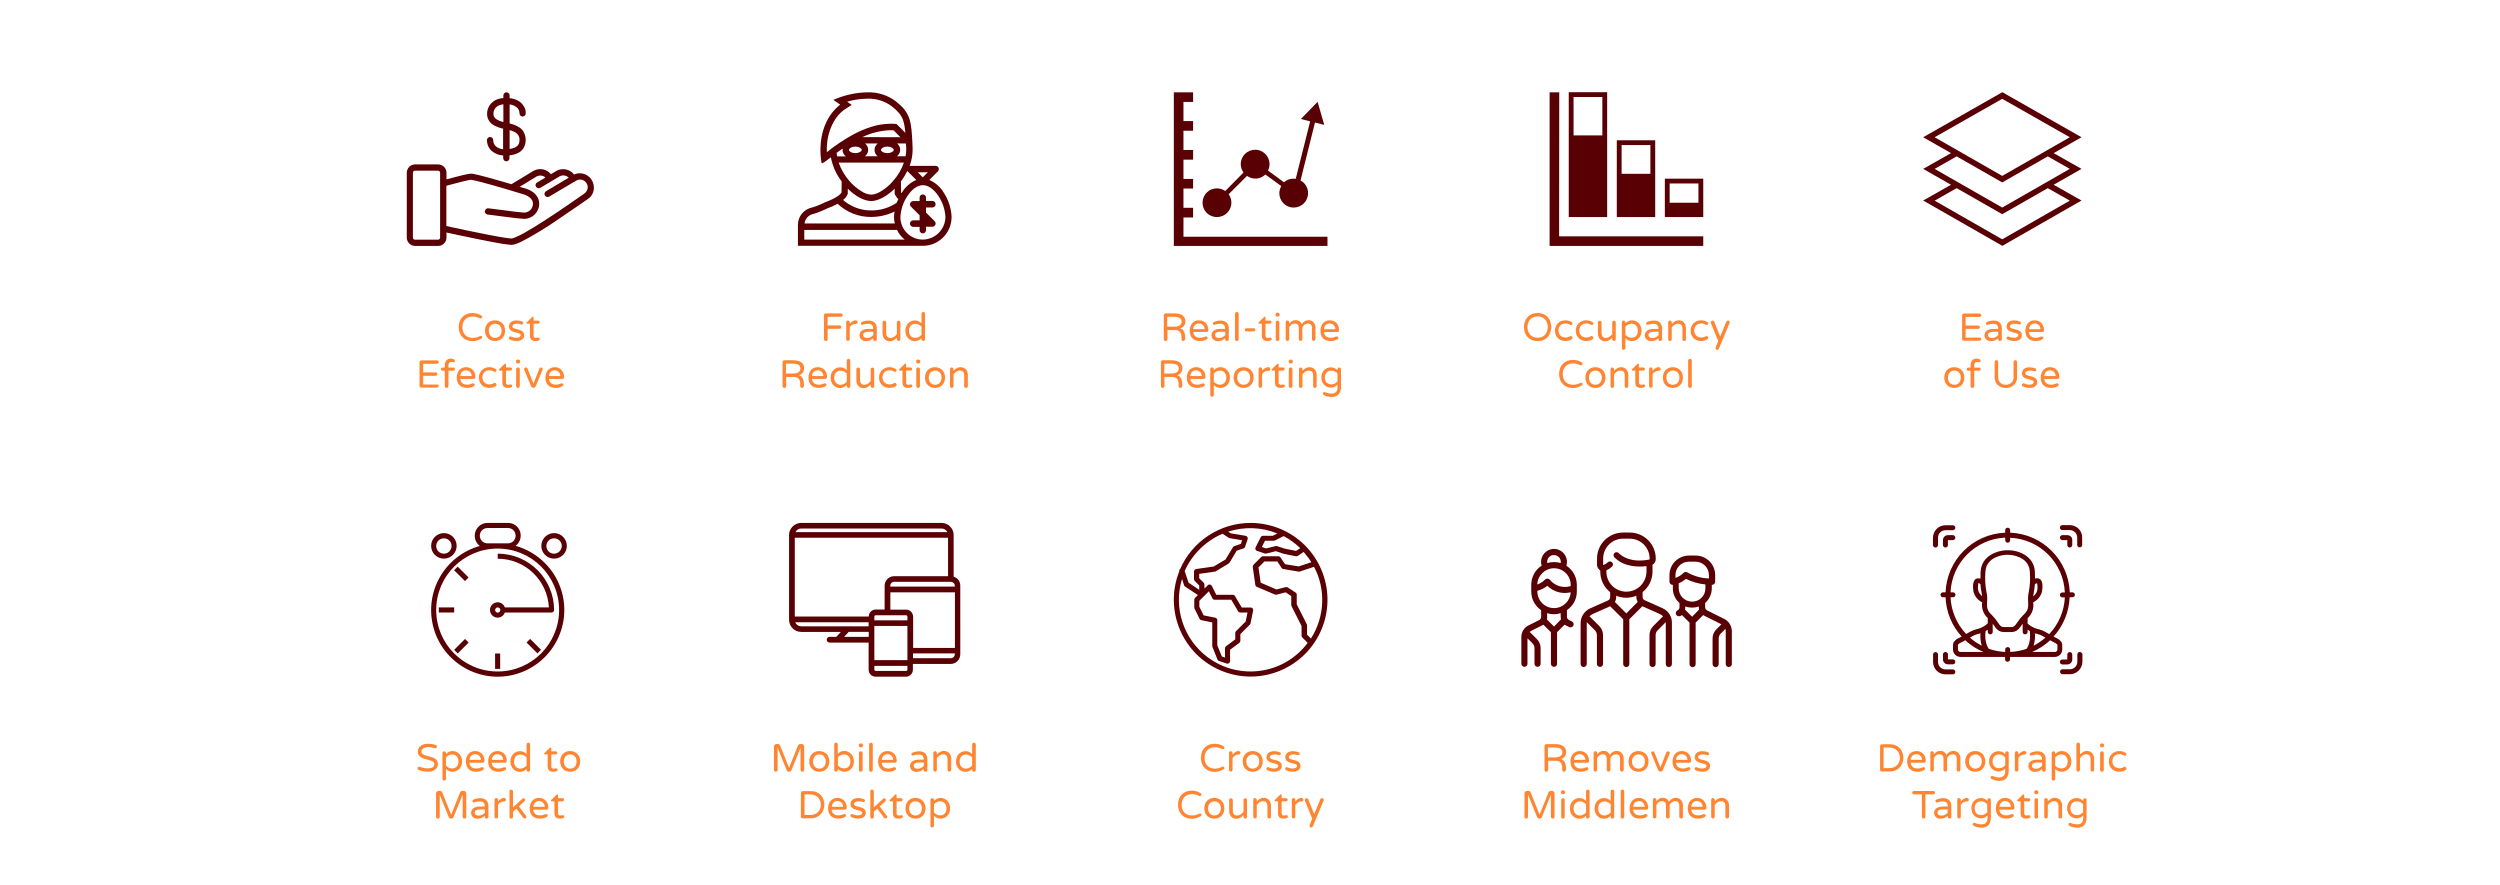 <?xml version="1.0" encoding="utf-8"?>
<!-- Generator: Adobe Illustrator 21.0.0, SVG Export Plug-In . SVG Version: 6.00 Build 0)  -->
<svg version="1.1" id="Layer_1" xmlns="http://www.w3.org/2000/svg" xmlns:xlink="http://www.w3.org/1999/xlink" x="0px" y="0px"
	 viewBox="0 0 1920 680" style="enable-background:new 0 0 1920 680;" xml:space="preserve">
<style type="text/css">
	.st0{fill:#580004;} 
	.st1{fill:none;}
	.st2{enable-background:new    ;}
	.st3{fill:#ff8533;}
</style>
<g id="flaticon1544005271-svg" transform="translate(0 -45.744)">
	<g id="Group_85157" transform="translate(0 69.216)">
		<g id="Group_85156" transform="translate(0 0)">
			<path id="Path_81694" class="st0" d="M445.3,109.6c-1.5,0-3,0.3-4.4,1c-3.1-4.1-8.8-5.3-13.3-3l-0.1,0.1l-4.4,2.6
				c-3.2-3.9-8.6-5-13.1-2.7l-0.2,0.1l-17,10.3c-3.8-1.1-8.1-2.4-12.1-3.5c-4.3-1.2-8.5-2.4-11.8-3.2c-1.7-0.4-3.1-0.8-4.3-1
				c-0.6-0.1-1.1-0.2-1.6-0.3c-0.4-0.1-0.9-0.1-1.3-0.1c-0.3,0-0.7,0-1,0.1c-1.2,0.2-3,0.5-5.1,1c-4.3,1-9.7,2.5-12.7,3.3v-5.1
				c0-3.5-2.9-6.4-6.4-6.4h-17.7c-3.5,0-6.4,2.9-6.4,6.4V159c0,3.5,2.9,6.4,6.4,6.4h17.7c3.5,0,6.4-2.9,6.4-6.4v-3.9
				c3.8,0.8,12.3,2.7,21.2,4.5c6,1.2,12.3,2.5,17.4,3.4c2.6,0.5,4.9,0.9,6.8,1.1c1.5,0.2,2.9,0.4,4.4,0.5c0.8,0,1.7-0.2,2.5-0.4
				c1.9-0.6,3.7-1.3,5.5-2.2c9.5-5,18.7-10.6,27.5-16.7c9.8-6.6,19-13,23.5-16.1c2.8-2,4.5-5.2,4.4-8.7
				C456,114.4,451.2,109.6,445.3,109.6z M338,159c0,0.9-0.7,1.6-1.6,1.6h-17.7c-0.9,0-1.6-0.7-1.6-1.6v-49.8c0-0.9,0.7-1.6,1.6-1.6
				h17.7c0.9,0,1.6,0.7,1.6,1.6V159z M448.9,125.1c-5.5,3.8-17.9,12.6-29.9,20.3c-6,3.9-11.9,7.5-16.7,10.2c-2,1.1-4.1,2.2-6.3,3.1
				c-0.7,0.3-1.5,0.6-2.2,0.8c-0.4,0.1-0.8,0.2-1.2,0.2c-1.2-0.1-2.5-0.2-3.7-0.4c-6.3-0.9-18.2-3.3-28.4-5.4
				c-5.1-1.1-9.8-2.1-13.2-2.8c-2-0.4-3.5-0.8-4.5-1v-30.9l1.8-0.5c2.5-0.7,6.4-1.7,9.9-2.6c1.7-0.4,3.4-0.8,4.7-1.1
				c0.6-0.1,1.2-0.2,1.7-0.3c0.3,0,0.5-0.1,0.8-0.1c0.2,0,0.4,0,0.6,0.1c1.3,0.2,4.1,0.8,7.4,1.7c10,2.6,25.8,7.3,32.1,9.3
				c2,0.5,3.9,1.5,5.5,2.9c0.6,0.6,1.1,1.2,1.5,2s0.5,1.6,0.5,2.4c0,3.7-3,6.8-6.8,6.8l-6.2-0.6l-21.2-2.7c-1.3-0.2-2.5,0.8-2.7,2.1
				s0.8,2.5,2.1,2.7l21.3,2.7l6.6,0.6h0.1c6.4,0,11.6-5.2,11.6-11.6c0-1.5-0.3-3.1-1-4.5c-1-1.9-2.4-3.6-4.2-4.7
				c-1.8-1.2-3.7-2.1-5.7-2.6c-1.1-0.3-2.5-0.8-4.1-1.2l13.1-8c2.2-1.1,4.9-0.8,6.7,0.9l-6.5,3.8c-1.1,0.7-1.5,2.2-0.7,3.3
				c0.7,1.1,2.1,1.4,3.2,0.8l15-8.9c2.3-1.2,5.1-0.7,6.9,1.1l-17.5,10.4c-1.1,0.7-1.5,2.2-0.8,3.3c0.7,1.1,2.2,1.5,3.3,0.8l0,0
				l18.9-11.2c0.6-0.1,1.1-0.4,1.5-0.9l0.6-0.3c0.8-0.4,1.7-0.7,2.6-0.7c3.3,0,6,2.7,6,6C451.3,122.3,450.4,124,448.9,125.1
				L448.9,125.1z"/>
		</g>
	</g>
	<g id="Group_85159" transform="translate(26.187 45.744)">
		<g id="Group_85158" transform="translate(0 0)">
			<path id="Path_81695" class="st0" d="M373.2,98.2c-2.1-1.4-4.5-2.5-7-3.1c-0.3-0.1-0.7-0.2-1-0.3V80.2c1.9,0.2,3.7,0.9,5.2,2
				c0.8,0.6,1.4,1.3,1.8,2.2c0.4,0.9,0.6,1.8,0.6,2.7c0,1.3,1.1,2.4,2.4,2.4s2.4-1.1,2.4-2.4l0,0c0-1.7-0.3-3.3-1.1-4.8
				c-1.2-2.3-3.1-4.2-5.4-5.3c-1.9-0.9-3.9-1.4-5.9-1.6v-2.1c0-1.3-1.1-2.4-2.4-2.4s-2.4,1.1-2.4,2.4v2c-1.6,0.1-3.2,0.4-4.7,1
				c-2.5,0.9-4.5,2.6-6,4.8c-1.1,1.8-1.8,3.9-1.8,6.1c-0.1,3.5,1.6,6.7,4.5,8.6c2.1,1.3,4.5,2.2,6.9,2.8l0.9,0.2v15.8
				c-1.9-0.1-3.8-0.8-5.3-2s-2.3-3-2.3-5c0-1.3-1.1-2.4-2.4-2.4s-2.4,1.1-2.4,2.4c0,3.3,1.4,6.5,4,8.6c2.4,1.9,5.4,3.1,8.5,3.2v2.1
				c0,1.3,1.1,2.4,2.4,2.4s2.4-1.1,2.4-2.4v-2.2c2.6-0.2,5.2-1,7.5-2.3c1.5-0.9,2.8-2.3,3.6-3.8c1.8-3.6,1.8-7.8,0-11.4
				C375.5,100.3,374.5,99.2,373.2,98.2z M360.4,93.7c-2-0.4-3.9-1.2-5.6-2.3c-0.6-0.4-1.1-1-1.5-1.7c-0.4-0.8-0.6-1.7-0.5-2.6
				c0-1.7,0.7-3.4,1.9-4.6c0.8-0.8,1.7-1.4,2.7-1.7c1-0.3,2-0.6,3-0.7V93.7L360.4,93.7z M372.1,110.8c-0.3,0.6-0.8,1.2-1.4,1.6
				c-1,0.8-2.2,1.3-3.5,1.6c-0.7,0.2-1.3,0.3-2,0.4V99.9c1.4,0.4,2.7,0.9,3.9,1.5c1.1,0.5,2,1.3,2.7,2.3c0.7,1.1,1.1,2.5,1,3.8
				C372.8,108.6,372.6,109.8,372.1,110.8L372.1,110.8z"/>
		</g>
	</g>
</g>
<g id="flaticon1544004235-svg" transform="translate(0 -0.005)">
	<g id="Group_85122" transform="translate(0 0.005)">
		<g id="Group_85121" transform="translate(0 0)">
			<path id="Path_81672" class="st0" d="M724.7,147.8c-2.6-4.3-6.4-7.6-11-9.6l6.6-6.6c1-1,1-2.5,0-3.5c-0.5-0.5-1.1-0.7-1.7-0.7
				h-19.7c-0.1,0-0.2,0-0.3,0c1.5-4,2.3-8.3,2.3-12.5c0-0.1,0-0.2,0-0.2l0,0v-0.1c0-1,0-2.1-0.1-3.1c-0.8-19-1.7-24.8-12.7-33.6
				c-6.3-4.8-14.1-7.3-22.1-7c-9,0.2-17.8,2.2-26,5.8l5.3,3.7c0,0-19.3,12.7-14.4,44.6c0,0.2,0.2,0.4,0.4,0.3l0,0
				c0.9,0,3.3-1.8,6.8-4.5c1.3,6.7,4.1,13.1,8.3,18.5l-0.1,8.5c0,0,0,0.1-0.1,0.1c-0.6,1.2-3.1,3.9-12.8,7.6
				c-3.5,1.7-7.1,3.2-10.9,4.2l-0.4,0.1c-5.5,1.8-9.3,7-9.3,12.8v16.2h95.9c12.2,0,22.1-9.9,22.1-22.1
				C730.6,160,728.4,153.4,724.7,147.8z M712.6,132.3l-3.9,3.9l-3.9-3.9H712.6z M697.1,131.6l6.6,6.6c-4.6,2-8.4,5.3-11,9.6
				c-0.1,0.2-0.2,0.4-0.4,0.5c-0.1-0.1-0.2-0.3-0.2-0.4c0,0,0-0.1-0.1-0.1l-0.1-8.5c1.9-2.5,3.5-5.2,4.9-8
				C697,131.4,697.1,131.5,697.1,131.6L697.1,131.6z M696,114.9c0,1.7-0.2,3.4-0.5,5.1h-6.6c2.7-2.1,3.3-5.9,1.2-8.6
				c-0.3-0.5-0.7-0.9-1.2-1.2h6.8C695.9,111.7,696,113.3,696,114.9z M662.3,105.3c6.8-3.3,14.2-5.1,21.8-5.3c0.7,0,1.5,0,2.2,0.1
				l5.2,5.3L662.3,105.3z M686.4,115.1c0,1-1.9,2.5-4.9,2.5s-4.9-1.5-4.9-2.5s1.9-2.5,4.9-2.5S686.4,114.1,686.4,115.1L686.4,115.1z
				 M674.1,120h-9.8c2.7-2.1,3.3-5.9,1.2-8.6c-0.3-0.5-0.7-0.9-1.2-1.2h9.8c-2.7,2.1-3.3,5.9-1.2,8.6
				C673.2,119.3,673.6,119.7,674.1,120L674.1,120z M635,116.9c-0.1-3.7,0.1-7.4,0.8-11c0.8-4.3,2.3-8.4,4.4-12.2
				c1.9-3.6,4.6-6.7,7.8-9.2l6.1-3.9l-3.5-2.5c5-1.5,10.2-2.2,15.4-2.3c6.8-0.3,13.5,1.8,19,5.9c2.2,1.7,4.2,3.6,5.9,5.7
				c1.3,1.7,2.3,3.6,2.9,5.6c0.8,2.9,1.3,5.9,1.5,9l-5.5-5.5l-1.3-1.3l-1.9-0.1c-0.8,0-1.7-0.1-2.5-0.1c-5.2,0.1-10.4,0.9-15.3,2.5
				c-4.7,1.5-9.3,3.5-13.7,5.9C648,107.3,641.3,111.8,635,116.9z M661.8,115.1c0,1-1.9,2.5-4.9,2.5s-4.9-1.5-4.9-2.5
				s1.9-2.5,4.9-2.5S661.8,114.1,661.8,115.1L661.8,115.1z M642.5,117.4c1.4-1.1,3-2.2,4.7-3.3c-0.1,0.4-0.1,0.7-0.1,1.1
				c0,1.9,0.9,3.7,2.5,4.9H643C642.7,119.1,642.6,118.2,642.5,117.4L642.5,117.4z M644.1,124.9h50.1c-1.8,5.2-4.7,10.1-8.4,14.2
				c-2.6,3.1-5.7,5.7-9.2,7.8c-2.3,1.5-4.8,2.4-7.5,2.6c-2.7-0.2-5.3-1.1-7.5-2.6c-3.4-2.1-6.5-4.7-9.2-7.8
				C648.8,135,646,130.2,644.1,124.9L644.1,124.9z M689.9,152.9c-0.4,0.9-0.8,1.9-1.2,2.8c-5.8,3.9-12.6,6-19.5,5.9
				c-6.3,0.1-12.5-1.7-17.8-5.1c-1.4-0.9-2.7-1.8-3.9-2.9c1.2-1,2.3-2.2,3-3.5c0.1-0.2,0.2-0.3,0.2-0.4l0.4-0.9v-1v-2.9
				c5.9,5.9,12.7,9.5,18,9.5s12.1-3.7,18-9.5v2.9v1l0.4,0.9c0,0.1,0.1,0.2,0.2,0.4C688.3,151.2,689.1,152.2,689.9,152.9z
				 M623.6,164.6l0.3-0.1c3.2-0.8,6.2-2,9.2-3.4c0.8-0.4,1.5-0.7,2.1-1c2.8-1,5.5-2.2,8.1-3.6c7,6.6,16.3,10.3,25.9,10.1
				c6.2,0,12.2-1.4,17.8-4.1c-0.2,1.4-0.4,2.8-0.4,4.2c0,1.7,0.2,3.3,0.6,4.9h-69.3C618.2,168.4,620.4,165.7,623.6,164.6z
				 M669.2,184h-51.5v-7.4h71.2c1.4,2.9,3.4,5.4,5.9,7.4H669.2z M708.7,184c-9.5,0-17.2-7.7-17.2-17.2c0.3-5.8,2.1-11.4,5.4-16.3
				c3.5-5.3,7.8-8.3,11.9-8.3c4,0,8.4,3,11.9,8.3c3.2,4.8,5.1,10.4,5.4,16.2C725.9,176.3,718.2,183.9,708.7,184L708.7,184z"/>
		</g>
	</g>
	<g id="Group_85124" transform="translate(36.459 33.339)">
		<g id="Group_85123">
			<path id="Path_81673" class="st0" d="M674.7,129.9V126h4.9c1.4,0,2.5-1.1,2.5-2.5s-1.1-2.5-2.5-2.5h-4.9v-2.5
				c0-1.4-1-2.5-2.4-2.5s-2.5,1-2.5,2.4c0,0.1,0,0.1,0,0.2v2.5h-4.9c-1.4,0-2.5,1.1-2.5,2.5c0,0.7,0.3,1.3,0.7,1.7l6.7,6.7v3.9h-4.9
				c-1.4,0-2.5,1.1-2.5,2.5s1.1,2.5,2.5,2.5h4.9v2.5c0,1.4,1,2.5,2.4,2.5s2.5-1,2.5-2.4c0-0.1,0-0.1,0-0.2v-2.5h4.9
				c1.4,0,2.5-1.1,2.5-2.5c0-0.7-0.3-1.3-0.7-1.7L674.7,129.9z"/>
		</g>
	</g>
</g>
<path id="Path_81670" class="st0" d="M1019.5,181.5v7.4h-118v-118h14.8v7.4h-7.4V93h7.4v7.4h-7.4v14.8h7.4v7.4h-7.4v14.8h7.4v7.4
	h-7.4v14.8h7.4v7.4h-7.4v14.8h110.6V181.5z M934.6,166.7c6.1,0,11.1-4.9,11.1-11c0-2.3-0.7-4.6-2.1-6.5l14.1-14.1
	c4.4,3.1,10.3,2.7,14.1-1.1l12.2,8.9c-0.9,1.6-1.4,3.5-1.5,5.4c0,6.1,4.9,11.1,11,11.1s11.1-4.9,11.1-11c0-4.1-2.2-7.9-5.8-9.8
	l11.1-44.5l7.1,1.8l-5.1-17.7l-12.8,13.2l7.1,1.8l-11.1,44.2c-0.6-0.1-1.2-0.2-1.7-0.2c-2.7,0-5.3,1-7.3,2.8l-12.3-9
	c0.8-1.5,1.2-3.2,1.2-4.9c0-6.1-4.9-11.1-11-11.1s-11.1,4.9-11.1,11c0,2.3,0.7,4.6,2.1,6.5l-14,14.2c-5-3.5-11.9-2.4-15.4,2.6
	s-2.4,11.9,2.6,15.4C930.1,166,932.3,166.7,934.6,166.7L934.6,166.7z"/>
<path id="Path_81671" class="st0" d="M1197.4,181.5h110.7v7.4h-118v-118h7.4L1197.4,181.5L1197.4,181.5z M1282.3,140.9v14.8h22.1
	v-14.8H1282.3 M1278.6,137.2h29.5v29.5h-29.5V137.2z M1245.4,111.4v22.1h22.1v-22.1H1245.4 M1241.7,107.7h29.5v59h-29.5V107.7z
	 M1208.5,74.5V104h22.1V74.5H1208.5 M1204.8,70.8h29.5v95.9h-29.5V70.8z"/>
<path id="flaticon1544004412-svg_1_" class="st0" d="M1577.2,117.6l21.4-12.2l-60.8-34.6l-60.8,34.6l21.4,12.2l-21.4,12.1l21.4,12.2
	L1477,154l60.8,34.8l60.8-34.8l-21.4-12.1l21.4-12.2L1577.2,117.6z M1537.7,75.9l51.9,29.5l-51.9,29.7l-51.9-29.7L1537.7,75.9z
	 M1502.7,120.1l35,20l35-20l16.9,9.6l-51.9,29.7l-51.9-29.7L1502.7,120.1z M1589.6,154.1l-51.9,29.7l-51.9-29.7l16.9-9.6l35,20
	l35-20L1589.6,154.1z"/>
<g id="flaticon1544004589-svg" transform="translate(-28.019 0)">
	<g id="Group_85132" transform="translate(28.019 0)">
		<g id="Group_85131" transform="translate(0)">
			<path id="Path_81677" class="st0" d="M431.5,454.7c-4.8-17.2-18.3-30.6-35.5-35.5c4.3-3.2,5.2-9.4,2-13.7
				c-1.9-2.5-4.8-3.9-7.9-3.9h-15.7c-5.4,0-9.8,4.4-9.8,9.8c0,3.1,1.4,6,3.9,7.9c-27.2,7.6-43.1,35.8-35.5,63s35.8,43.1,63,35.5
				C423.2,510.1,439.1,481.9,431.5,454.7L431.5,454.7z M374.4,405.5h15.7c3.3,0,5.9,2.6,5.9,5.9s-2.6,5.9-5.9,5.9h-15.7
				c-3.3,0-5.9-2.6-5.9-5.9C368.5,408.2,371.1,405.5,374.4,405.5z M382.2,515.7c-26.1,0-47.2-21.1-47.2-47.2s21.1-47.2,47.2-47.2
				s47.2,21.1,47.2,47.2l0,0C429.4,494.5,408.3,515.7,382.2,515.7z"/>
		</g>
	</g>
	<g id="Group_85134" transform="translate(28.025 3.332)">
		<g id="Group_85133" transform="translate(0)">
			<path id="Path_81678" class="st0" d="M340.9,406.1c-5.4,0-9.8,4.4-9.8,9.8s4.4,9.8,9.8,9.8s9.8-4.4,9.8-9.8l0,0
				C350.7,410.5,346.4,406.1,340.9,406.1z M340.9,421.9c-3.3,0-5.9-2.6-5.9-5.9s2.6-5.9,5.9-5.9s5.9,2.6,5.9,5.9
				C346.8,419.2,344.2,421.9,340.9,421.9z"/>
		</g>
	</g>
	<g id="Group_85136" transform="translate(63.851 3.332)">
		<g id="Group_85135" transform="translate(0)">
			<path id="Path_81679" class="st0" d="M389.7,406.1c-5.4,0-9.8,4.4-9.8,9.8s4.4,9.8,9.8,9.8s9.8-4.4,9.8-9.8l0,0
				C399.5,410.5,395.1,406.1,389.7,406.1z M389.7,421.9c-3.3,0-5.9-2.6-5.9-5.9s2.6-5.9,5.9-5.9s5.9,2.6,5.9,5.9
				C395.6,419.2,392.9,421.9,389.7,421.9z"/>
		</g>
	</g>
	<g id="Group_85138" transform="translate(47.177 9.998)">
		<g id="Group_85137">
			<path id="Path_81680" class="st0" d="M363.1,415.2v3.9c21,0,38.2,16.5,39.3,37.4h-33.8c-1.1-3.1-4.5-4.7-7.5-3.6
				c-3.1,1.1-4.7,4.5-3.6,7.5c1.1,3.1,4.5,4.7,7.5,3.6c1.7-0.6,3-1.9,3.6-3.6h35.8c1.1,0,2-0.9,2-2
				C406.3,434.6,387,415.2,363.1,415.2z M363.1,460.5c-1.1,0-2-0.9-2-2s0.9-2,2-2s2,0.9,2,2l0,0C365,459.6,364.2,460.5,363.1,460.5z
				"/>
		</g>
	</g>
	<g id="Group_85140" transform="translate(59.11 37.751)">
		<g id="Group_85139">
			
				<rect id="Rectangle_95" x="377" y="452.6" transform="matrix(0.707 -0.707 0.707 0.707 -213.234 402.229)" class="st0" width="3.9" height="11.8"/>
		</g>
	</g>
	<g id="Group_85142" transform="translate(48.854 42.492)">
		<g id="Group_85141">
			<rect id="Rectangle_96" x="359.4" y="459.4" class="st0" width="3.9" height="11.8"/>
		</g>
	</g>
	<g id="Group_85144" transform="translate(35.542 37.753)">
		<g id="Group_85143" transform="translate(0)">
			
				<rect id="Rectangle_97" x="341" y="456.6" transform="matrix(0.707 -0.707 0.707 0.707 -222.629 379.592)" class="st0" width="11.8" height="3.9"/>
		</g>
	</g>
	<g id="Group_85146" transform="translate(30.524 27.495)">
		<g id="Group_85145" transform="translate(0)">
			<rect id="Rectangle_98" x="334.5" y="439" class="st0" width="11.8" height="3.9"/>
		</g>
	</g>
	<g id="Group_85148" transform="translate(35.548 14.189)">
		<g id="Group_85147" transform="translate(0)">
			
				<rect id="Rectangle_99" x="344.9" y="420.6" transform="matrix(0.707 -0.707 0.707 0.707 -199.999 370.2)" class="st0" width="3.9" height="11.8"/>
		</g>
	</g>
</g>
<path id="flaticon1544004638-svg" class="st0" d="M732.4,442.9v-32c0-5.1-4.2-9.3-9.3-9.3H615.3c-5.1,0-9.3,4.2-9.3,9.3V476
	c0,5.1,4.2,9.3,9.3,9.3h30.5l-3.5,3.8h-5.2c-1.2,0-2.2,1-2.2,2.2s1,2.2,2.2,2.2h30v20.8c0,3,2.4,5.4,5.4,5.4h23.2
	c3,0,5.4-2.4,5.4-5.4v-4.4h29c4.1,0,7.4-3.3,7.4-7.4V450C737.6,446.7,735.5,443.8,732.4,442.9L732.4,442.9z M733.3,449.9v0.6h-49.6
	v-0.6c0-1.7,1.4-3.1,3.1-3.1h43.4C731.9,446.9,733.3,448.2,733.3,449.9L733.3,449.9z M695.8,468.2h-12v-13.3h49.6v42.7h-32.1v-23.9
	C701.2,470.6,698.8,468.1,695.8,468.2L695.8,468.2z M696.9,476.4h-25.4v-2.8c0-0.6,0.5-1.1,1.1-1.1h23.2c0.6,0,1.1,0.5,1.1,1.1
	L696.9,476.4L696.9,476.4z M728.1,413v29.5h-41.3c-4.1,0-7.4,3.3-7.4,7.4v18.2h-6.8c-3,0-5.4,2.4-5.4,5.4h-56.8V413H728.1L728.1,413
	z M671.5,480.7h25.4V507h-25.4V480.7z M615.3,405.9h107.8c1.9,0,3.7,1.1,4.5,2.8H610.9C611.7,407,613.4,405.9,615.3,405.9
	L615.3,405.9z M610.7,477.9h56.4v3.1h-51.8C613.3,481,611.5,479.8,610.7,477.9z M648.3,489.1l3.5-3.8h15.4v3.8H648.3z M695.8,515.3
	h-23.2c-0.6,0-1.1-0.5-1.1-1.1v-2.8h25.4v2.8C696.9,514.8,696.4,515.3,695.8,515.3L695.8,515.3z M730.2,505.5h-29v-3.7h32.1v0.6
	C733.3,504.1,731.9,505.5,730.2,505.5L730.2,505.5z"/>
<g id="flaticon1544004679-svg" transform="translate(0 -0.05)">
	<g id="Group_85149" transform="translate(0 0.05)">
		<path id="Path_81681" class="st0" d="M960.5,401.6c-23.6,0-45,14.1-54.3,35.8l-0.7,0.2l0.3,0.9c-12.2,30.2,2.4,64.6,32.6,76.8
			c30.2,12.2,64.6-2.4,76.8-32.6c12.2-30.2-2.4-64.6-32.6-76.8C975.6,403.1,968,401.6,960.5,401.6z M1006.8,490.4l-3-3v-7.1
			c0-0.3-0.1-0.6-0.2-0.9l-7.7-15.3v-7.4c0-0.7-0.3-1.3-0.9-1.6l-5.9-3.9c-0.5-0.3-1-0.4-1.6-0.3l-7.2,1.8l-12.1-5.2l-1.7-11.7
			l4.6-4.6h9.9l3.3,5c0.3,0.5,0.8,0.8,1.3,0.8l11.8,2c0.3,0.1,0.6,0,0.9-0.1l10.9-3.6C1018.4,452.7,1017.4,473.8,1006.8,490.4
			L1006.8,490.4z M998.6,421l-3.2,2.1l-8.9-1.8l-5.8-1.9c-0.4-0.1-0.7-0.1-1.1,0l-7.3,1.8l-3.2-1.1l2.4-4.8h6.7
			c0.3,0,0.6-0.1,0.9-0.2l6.8-3.4C990.5,414.2,994.8,417.3,998.6,421z M938.9,409.9l4.7,3.1c0.2,0.2,0.5,0.3,0.8,0.3l9.5,1.6
			l-0.9,2.8l-5,1.7c-0.4,0.1-0.8,0.5-1.1,0.9l-5.7,9.4l-9.1,5.4l-13.4,1.9c-1,0.1-1.7,1-1.7,1.9v5.9c0,0.5,0.2,1,0.6,1.4l3.4,3.4
			v3.4l-8.2-5.5l-3-8.9C915.6,425.7,925.9,415.5,938.9,409.9z M933.3,474.4l-8.9-1.8l-3.3-6.6v-4.6l7.3-7.3l2.7,5.4
			c0.3,0.7,1,1.1,1.8,1.1h12.7l5.3,8.9c0.4,0.6,1,0.9,1.7,0.9h5.5l-1.4,6.9l-7.4,7.4c-0.4,0.4-0.6,0.9-0.6,1.4v4.9l-7.1,5.3
			c-0.5,0.4-0.8,1-0.8,1.6v7.1l-2.4-0.8l-3.5-8.6v-19.3C934.9,475.4,934.2,474.6,933.3,474.4z M927.4,504.7
			c-18.5-13.9-26.4-38-19.6-60.1l1.6,4.9c0.1,0.4,0.4,0.8,0.8,1l9.8,6.5l-2.2,2.2c-0.4,0.4-0.6,0.9-0.6,1.4v5.9
			c0,0.3,0.1,0.6,0.2,0.9l3.9,7.9c0.3,0.5,0.8,0.9,1.4,1l8.3,1.7v18c0,0.2,0,0.5,0.1,0.7l3.9,9.8c0.2,0.5,0.7,1,1.2,1.1l5.9,2
			c0.2,0.1,0.4,0.1,0.6,0.1c1.1,0,2-0.9,2-2l0,0V499l7.1-5.3c0.5-0.4,0.8-1,0.8-1.6V487l7.3-7.3c0.3-0.3,0.5-0.6,0.5-1l2-9.8
			c0.2-1.1-0.5-2.1-1.5-2.3c-0.1,0-0.3,0-0.4,0h-6.8l-5.3-8.9c-0.4-0.6-1-0.9-1.7-0.9h-12.6l-3.4-6.8c-0.3-0.6-0.8-1-1.4-1.1
			c-0.6-0.1-1.3,0.1-1.7,0.6L925,452v-3.1c0-0.5-0.2-1-0.6-1.4l-3.4-3.4v-3.4l12.1-1.7c0.3,0,0.5-0.1,0.7-0.3l9.8-5.9
			c0.3-0.2,0.5-0.4,0.7-0.7l5.5-9.2l5.2-1.7c0.6-0.2,1.1-0.7,1.2-1.2l2-5.9c0.3-1-0.2-2.1-1.3-2.5c-0.1,0-0.2-0.1-0.3-0.1l-11.4-1.9
			l-2-1.3c12.4-4,25.8-3.5,37.8,1.4l-3.6,1.8H970c-0.7,0-1.4,0.4-1.8,1.1l-3.9,7.8c-0.5,1-0.1,2.2,0.9,2.6c0.1,0,0.2,0.1,0.3,0.1
			l5.9,2c0.4,0.1,0.7,0.1,1.1,0l7.3-1.8l5.4,1.8c0.1,0,0.2,0,0.2,0.1l9.8,2c0.5,0.1,1,0,1.5-0.3l4.5-3c2.2,2.5,4.2,5.1,5.9,7.9
			l-9.7,3.2l-10.5-1.7l-3.5-5.2c-0.4-0.5-1-0.9-1.6-0.9H970c-0.5,0-1,0.2-1.4,0.6l-5.9,5.9c-0.4,0.4-0.6,1.1-0.6,1.7l2,13.8
			c0.1,0.7,0.5,1.3,1.2,1.5l13.8,5.9c0.4,0.2,0.8,0.2,1.3,0.1l7-1.8l4.3,2.9v6.8c0,0.3,0.1,0.6,0.2,0.9l7.7,15.3v7.4
			c0,0.5,0.2,1,0.6,1.4l4.1,4.1C986.2,518,951.7,522.9,927.4,504.7L927.4,504.7z"/>
	</g>
</g>
<g id="flaticon1544004744-svg" transform="translate(0 -92.184)">
	<g id="Group_85151" transform="translate(22.021 92.184)">
		<g id="Group_85150" transform="translate(0 0)">
			<path id="Path_81682" class="st0" d="M1254.8,467.1l-13.7-6.1c-1-0.4-1.6-1.4-1.6-2.5v-3.8c4.8-3.8,7.6-9.6,7.6-15.7v-5.3
				c1.6-0.9,2.5-2.5,2.5-4.3V429c0-11.1-9-20-20-20h-5.1c-11.1,0-20,9-20,20v4.7c0,1.5,0.7,3,1.9,4c0.2,0.2,0.4,0.3,0.6,0.4v1
				c0,6.1,2.8,11.9,7.6,15.7v3.8c0,1.1-0.6,2-1.6,2.5l-13.7,6.1c-4.5,2-7.4,6.5-7.4,11.4v31.3c0,1.3,1,2.4,2.3,2.4s2.4-1,2.4-2.3
				v-0.1v-31.3c0-0.3,0-0.5,0-0.8l6.3,6.3c1,1,1.5,2.3,1.5,3.7v22.1c0,1.3,1.1,2.3,2.4,2.3s2.3-1,2.3-2.3v-22.1c0-2.6-1-5.2-2.9-7
				l-7.5-7.5c0.7-0.7,1.5-1.3,2.4-1.7l13.5-6l10,10V510c0,1.3,1.1,2.3,2.4,2.3s2.3-1,2.3-2.3v-34.4l10-10l13.5,6
				c0.9,0.4,1.7,1,2.4,1.7l-7.5,7.5c-1.9,1.9-2.9,4.4-2.9,7v22.1c0,1.3,1,2.4,2.3,2.4s2.4-1,2.4-2.3v-0.1v-22.1
				c0-1.4,0.5-2.7,1.5-3.7l6.3-6.3c0,0.3,0,0.5,0,0.8v31.3c0,1.3,1,2.4,2.3,2.4s2.4-1,2.4-2.3v-0.1v-31.3
				C1262.2,473.6,1259.3,469.1,1254.8,467.1z M1227,471.1l-8.8-8.8c0.7-1.1,1-2.5,1-3.8v-1c5,2.1,10.5,2.1,15.5,0v1
				c0,1.3,0.4,2.6,1,3.8L1227,471.1z M1227,454.4c-8.5,0-15.3-6.9-15.3-15.3V438c1.6-0.7,3-1.6,4.3-2.8c0.9-0.9,1-2.4,0.1-3.3
				s-2.3-1-3.3-0.1c-1,1-2.2,1.7-3.5,2.1c0,0,0,0-0.1,0c0-0.1,0-0.1,0-0.2V429c0-8.5,6.9-15.3,15.3-15.3h5.1
				c8.5,0,15.3,6.9,15.3,15.3v0.5c0,0.1,0,0.1-0.1,0.2c-14.2,2.8-21.3-2.5-23.6-4.9c-0.9-0.9-2.4-1-3.3-0.1s-1,2.4-0.1,3.3
				c0,0,0,0,0.1,0.1c7.3,7.3,18.1,7.5,24.6,6.7v4.3C1242.3,447.6,1235.5,454.4,1227,454.4L1227,454.4z"/>
		</g>
	</g>
	<g id="Group_85153" transform="translate(0 98.301)">
		<g id="Group_85152" transform="translate(0 0)">
			<path id="Path_81683" class="st0" d="M1211,448.2v-5.1c0-6-3-11.5-8-14.7c1.6-5.2-1.3-10.8-6.5-12.5s-10.8,1.3-12.5,6.5
				c-0.6,1.9-0.6,4,0,5.9c-5,3.2-8,8.8-8,14.7v5.1c0,5.8,2.8,11.1,7.6,14.4v5.2c0,1-0.6,2-1.5,2.4l-8.2,4.1
				c-3.4,1.7-5.5,5.1-5.5,8.9v20.6c0,1.3,1.1,2.3,2.4,2.3s2.3-1,2.3-2.3v-19.6l3.9,3.9c1,1,1.5,2.3,1.5,3.7v12
				c0,1.3,1.1,2.3,2.4,2.3s2.3-1,2.3-2.3v-12c0-2.6-1-5.2-2.9-7l-5.4-5.4c0,0-0.1,0-0.1-0.1c0.3-0.3,0.7-0.6,1.1-0.8l8.2-4.1
				c0.4-0.2,0.8-0.5,1.2-0.7l5.8,5.8v24.3c0,1.3,1.1,2.3,2.4,2.3s2.3-1,2.3-2.3v-24.3l5.8-5.8c0.4,0.3,0.8,0.5,1.2,0.7l2.3,1.1
				c1.1,0.6,2.6,0.2,3.2-1c0.6-1.1,0.2-2.6-1-3.2c0,0-0.1,0-0.1-0.1l-2.3-1.1c-0.9-0.5-1.5-1.4-1.5-2.4v-5.2
				C1208.2,459.3,1211,453.9,1211,448.2z M1193.5,420.2c2.9,0,5.2,2.3,5.2,5.2c0,0.3,0,0.6-0.1,0.9c-3.3-1-6.9-1-10.3,0
				c-0.5-2.8,1.3-5.5,4.1-6.1C1192.8,420.2,1193.2,420.2,1193.5,420.2L1193.5,420.2z M1193.5,430.3c7.1,0,12.8,5.7,12.8,12.8v0.9
				c-5.8,1.8-12.1-0.1-16-4.8c-0.8-1-2.3-1.3-3.3-0.5c-0.1,0.1-0.2,0.1-0.3,0.2c-1.7,1.7-3.8,3.1-6.1,3.9
				C1180.9,435.9,1186.6,430.3,1193.5,430.3L1193.5,430.3z M1193.5,475.1l-5.5-5.5c0.2-0.6,0.2-1.3,0.2-1.9v-2.9
				c3.4,1.1,7,1.1,10.4,0v2.9c0,0.6,0.1,1.3,0.2,1.9L1193.5,475.1z M1193.5,460.9c-7.1,0-12.8-5.7-12.8-12.8v-0.5
				c2.8-0.7,5.4-2,7.6-3.8c1.3,1.2,2.8,2.3,4.4,3.2c2.8,1.5,5.9,2.3,9,2.3c1.5,0,3.1-0.2,4.6-0.5
				C1205.9,455.6,1200.3,460.9,1193.5,460.9L1193.5,460.9z"/>
		</g>
	</g>
	<g id="Group_85155" transform="translate(55.051 100.748)">
		<g id="Group_85154" transform="translate(0 0)">
			<path id="Path_81684" class="st0" d="M1269.2,466.8l-13.2-6.6c-0.9-0.5-1.5-1.4-1.5-2.4v-3.3c3.2-2.8,5.1-6.9,5.1-11.2v-2.7h0.2
				c1.3,0,2.4-1.1,2.4-2.4v-5.1c0-8.3-6.7-15-15-15h-5.1c-8.3,0-15,6.7-15,15v5.1c0,1.3,1.1,2.4,2.4,2.4h0.2v2.7
				c0,4.3,1.8,8.4,5.1,11.2v3.3c0,1-0.6,2-1.5,2.4c-1.2,0.6-1.7,2-1.1,3.2s2,1.7,3.2,1.1c0,0,0,0,0.1,0c0.4-0.2,0.8-0.5,1.2-0.7
				l5.8,5.8v31.9c0,1.3,1.1,2.3,2.4,2.3s2.3-1,2.3-2.3v-31.9l5.8-5.8c0.4,0.3,0.8,0.5,1.2,0.7l12.8,6.4l-3.9,3.9
				c-1.9,1.9-2.9,4.4-2.9,7v19.6c0,1.3,1,2.4,2.3,2.4s2.4-1,2.4-2.3v-0.1v-19.6c0-1.4,0.5-2.7,1.5-3.7l3.7-3.7
				c0.1,0.4,0.2,0.9,0.2,1.3v25.6c0,1.3,1,2.4,2.3,2.4s2.4-1,2.4-2.3v-0.1v-25.6C1274.7,471.9,1272.6,468.4,1269.2,466.8z
				 M1231.7,435.3v-2.2l0,0c0-5.7,4.6-10.3,10.3-10.3h5.1c5.7,0,10.3,4.6,10.3,10.3v2.6c-5.8-0.2-11.5-1.8-16.5-4.6
				c-0.9-0.6-2.2-0.5-3,0.3C1236.1,433.2,1234,434.5,1231.7,435.3z M1244.5,465.1l-5.5-5.5c0.2-0.6,0.2-1.3,0.2-1.9v-0.5
				c3.4,1.2,7.1,1.2,10.4,0v0.5c0,0.6,0.1,1.3,0.2,1.9L1244.5,465.1z M1244.5,453.5c-5.7,0-10.3-4.6-10.3-10.3v-3.8l0,0
				c2-0.8,3.9-2,5.5-3.4c4.7,2.3,9.8,3.8,15,4.3v2.9C1254.8,448.9,1250.2,453.5,1244.5,453.5L1244.5,453.5z"/>
		</g>
	</g>
</g>
<g>
	<path id="Path_81685" class="st0" d="M1486.5,420.5c1.1,0,1.9-0.9,1.9-1.9l0,0v-5.7c0-3.2,2.6-5.7,5.7-5.7h5.7
		c1.1,0,1.9-0.9,1.9-1.9c0-1.1-0.9-1.9-1.9-1.9l0,0h-5.7c-5.3,0-9.5,4.3-9.6,9.6v5.7C1484.6,419.7,1485.4,420.5,1486.5,420.5
		L1486.5,420.5z"/>
	<path id="Path_81686" class="st0" d="M1494.1,517.9h5.7c1.1,0,1.9-0.9,1.9-1.9s-0.9-1.9-1.9-1.9h-5.7c-3.2,0-5.7-2.6-5.7-5.7v-5.7
		c0-1.1-0.9-1.9-1.9-1.9c-1.1,0-1.9,0.9-1.9,1.9v5.7C1484.6,513.7,1488.9,517.9,1494.1,517.9z"/>
	<path id="Path_81687" class="st0" d="M1597.3,500.7c-1.1,0-1.9,0.9-1.9,1.9l0,0v5.7c0,3.2-2.6,5.7-5.7,5.7h-5.7
		c-1.1,0-1.9,0.9-1.9,1.9s0.9,1.9,1.9,1.9h5.7c5.3,0,9.5-4.3,9.6-9.6v-5.7C1599.2,501.6,1598.3,500.7,1597.3,500.7L1597.3,500.7z"/>
	<path id="Path_81688" class="st0" d="M1589.6,403.3h-5.7c-1.1,0-1.9,0.9-1.9,1.9c0,1.1,0.9,1.9,1.9,1.9h5.7c3.2,0,5.7,2.6,5.7,5.7
		v5.7c0,1.1,0.9,1.9,1.9,1.9c1.1,0,1.9-0.9,1.9-1.9v-5.7C1599.2,407.6,1594.9,403.3,1589.6,403.3z"/>
	<path id="Path_81689" class="st0" d="M1496,418.6v-3.8h3.8c1.1,0,1.9-0.9,1.9-1.9s-0.9-1.9-1.9-1.9h-3.8c-2.1,0-3.8,1.7-3.8,3.8
		v3.8c0,1.1,0.9,1.9,1.9,1.9C1495.2,420.5,1496,419.7,1496,418.6L1496,418.6z"/>
	<path id="Path_81690" class="st0" d="M1494.1,500.7c-1.1,0-1.9,0.9-1.9,1.9l0,0v3.8c0,2.1,1.7,3.8,3.8,3.8h3.8
		c1.1,0,1.9-0.9,1.9-1.9c0-1.1-0.9-1.9-1.9-1.9h-3.8v-3.8C1496,501.6,1495.2,500.7,1494.1,500.7L1494.1,500.7z"/>
	<path id="Path_81691" class="st0" d="M1587.7,502.7v3.8h-3.8c-1.1,0-1.9,0.9-1.9,1.9c0,1.1,0.9,1.9,1.9,1.9h3.8
		c2.1,0,3.8-1.7,3.8-3.8v-3.8c0-1.1-0.9-1.9-1.9-1.9S1587.7,501.6,1587.7,502.7L1587.7,502.7z"/>
	<path id="Path_81692_1_" class="st0" d="M1587.7,411h-3.8c-1.1,0-1.9,0.9-1.9,1.9s0.9,1.9,1.9,1.9h3.8v3.8c0,1.1,0.9,1.9,1.9,1.9
		s1.9-0.9,1.9-1.9v-3.8C1591.6,412.7,1589.9,411,1587.7,411z"/>
	<path id="Path_81693_1_" class="st0" d="M1593.5,456.8c0-1.1-0.9-1.9-1.9-1.9l0,0h-2c-1-24.9-20.9-44.8-45.8-45.8v-2
		c0-1.1-0.9-1.9-2-1.8c-1,0-1.8,0.8-1.8,1.8v2c-24.9,1-44.8,20.9-45.8,45.8h-2c-1.1,0-1.9,0.9-1.9,1.9c0,1.1,0.9,1.9,1.9,1.9h2
		c0.4,11.2,4.8,21.9,12.4,30.2c-0.3,0.1-0.5,0.3-0.8,0.4c-0.3,0.2-0.6,0.3-1,0.5c-1.7,0.6-3.2,1.8-4.3,3.3c-0.5,1-0.7,2.2-0.6,3.3
		c0,0.2,0,0.4,0,0.6v1.8c0,3.2,2.6,5.7,5.7,5.7h34.3v1.9c0,1.1,0.9,1.9,2,1.8c1,0,1.8-0.8,1.8-1.8v-1.9h34.4c3.2,0,5.7-2.6,5.7-5.7
		V497c0-0.2,0-0.4,0-0.6c0.1-1.1-0.1-2.3-0.6-3.3c-1.1-1.5-2.6-2.6-4.3-3.3c-0.4-0.2-0.7-0.3-1-0.5c-0.3-0.1-0.5-0.3-0.8-0.4
		c7.6-8.3,11.9-19,12.4-30.2h2C1592.6,458.7,1593.5,457.9,1593.5,456.8z M1503.7,498.8V497c0-0.2,0-0.5,0-0.7
		c-0.1-0.4,0-0.9,0.1-1.3c0.7-0.8,1.6-1.3,2.6-1.7c0.4-0.2,0.8-0.4,1.2-0.6c0.6-0.3,1.1-0.6,1.7-1c4.1,3.8,8.7,6.8,13.9,9h-17.6
		C1504.6,500.7,1503.7,499.9,1503.7,498.8L1503.7,498.8z M1519.3,447.8c0.6,0.1,1.2,0.4,1.7,0.8c0.1,2.3,0.4,4.5,0.9,6.8
		c0.2,0.9,0.3,1.7,0.4,2.5c-1.4-1.1-2.5-2.7-3-4.4C1518.9,451.6,1519,449.7,1519.3,447.8z M1526.1,462.1c0-0.2,0-0.5,0-0.8v-0.1
		c0-0.6,0.1-1.1,0.1-1.7c0-1.6-0.2-3.3-0.6-4.9c-1-5.1-1.2-10.3-0.8-15.5c0.6-12.2,15.2-13,15.7-13h2.6c0.6,0,15.2,0.8,15.8,13
		c0.4,5.2,0.2,10.4-0.8,15.5c-0.4,1.6-0.5,3.2-0.6,4.9c0,0.6,0,1.1,0.1,1.7v0.1c0,0.2,0,0.5,0,0.8c0.2,3.9,0.3,6.6-3.5,10.1
		c-0.1,0.1-0.1,0.1-0.2,0.2l-0.1,0.1c-1.7,1.6-3.2,3.5-4.5,5.5c-1.8,2.7-2.6,3.6-4.8,3.6h-5.4c-2.2,0-3-0.9-4.8-3.7
		c-1.3-2-2.8-3.8-4.5-5.5l-0.1-0.1c-0.1-0.1-0.1-0.1-0.2-0.2C1525.8,468.8,1525.9,466,1526.1,462.1L1526.1,462.1z M1561.9,455.4
		c0.4-2.2,0.7-4.5,0.9-6.7c0.5-0.5,1.1-0.7,1.7-0.8c0.4,1.9,0.4,3.8,0.1,5.6c-0.5,1.8-1.6,3.4-3.1,4.5
		C1561.6,457.1,1561.7,456.3,1561.9,455.4L1561.9,455.4z M1528.5,487.2c1.1,0,1.9-0.9,1.9-1.9l0,0V479c0.3,0.4,0.5,0.8,0.8,1.1
		c1.9,2.8,3.6,5.3,8,5.3h5.4c4.4,0,6.1-2.6,8-5.3c0.2-0.4,0.5-0.7,0.8-1.1v6.3c0,1.1,0.9,1.9,1.9,1.9s1.9-0.9,1.9-1.9v-1.7
		c0.5,0.4,1.1,0.7,1.7,1.1c0.3,2.6,0.7,9.3-2.5,13.6c-4.1,1.4-8.3,2.2-12.6,2.4v-1.9c0-1.1-0.9-1.9-2-1.8c-1,0-1.8,0.8-1.8,1.8v1.9
		c-4.3-0.2-8.5-1-12.6-2.4c-3.2-4.3-2.8-11-2.5-13.6c0.6-0.4,1.2-0.7,1.7-1.1v1.7C1526.6,486.3,1527.5,487.2,1528.5,487.2z
		 M1562.8,486.4c0.3,0.1,0.6,0.2,0.9,0.2c2.2,0.5,4.4,1.4,6.3,2.6c0.3,0.2,0.6,0.3,0.9,0.5c-2.8,2.4-5.8,4.5-9.1,6.2
		C1562.7,492.9,1563.1,489.6,1562.8,486.4z M1522,495.9c-3.3-1.7-6.4-3.8-9.1-6.2c0.3-0.2,0.6-0.3,0.9-0.5c1.9-1.2,4.1-2.1,6.3-2.6
		c0.3-0.1,0.6-0.2,0.9-0.2C1520.7,489.6,1521.1,492.9,1522,495.9z M1580,495c0.1,0.4,0.2,0.9,0.1,1.3c0,0.2,0,0.5,0,0.7v1.8
		c0,1.1-0.9,1.9-1.9,1.9l0,0h-17.5c5.1-2.2,9.8-5.2,13.8-9c0.6,0.3,1.1,0.6,1.7,1c0.3,0.2,0.7,0.4,1.2,0.6
		C1578.3,493.6,1579.2,494.2,1580,495L1580,495z M1573.8,487c-0.6-0.3-1.2-0.7-1.8-1c-2.3-1.4-4.8-2.5-7.5-3
		c-2.7-0.8-5.2-2.2-7.3-4.1v-4.1c3.4-3.1,5-7.6,4.3-12.2c3.4-1.7,5.9-4.7,6.8-8.4c0.5-3.2,0.8-8.7-2.3-9.8c-1-0.4-2.1-0.4-3.1,0
		c0-1.5,0-3.2-0.1-5.2c-0.6-12.5-13-16.4-19.5-16.6h-2.8c-6.5,0.3-18.8,4.1-19.4,16.6c-0.1,2-0.1,3.7-0.1,5.2c-1-0.3-2.1-0.3-3.1,0
		c-3.1,1.1-2.8,6.6-2.3,9.9c0.9,3.6,3.4,6.7,6.7,8.3c-0.7,4.5,1,9.1,4.3,12.1v4.1c-2.1,1.9-4.6,3.3-7.3,4.1c-2.7,0.6-5.2,1.6-7.5,3
		c-0.6,0.4-1.2,0.7-1.8,1c-7.3-7.7-11.5-17.7-12-28.2h1.9c1.1,0,1.9-0.9,1.9-1.9c0-1.1-0.9-1.9-1.9-1.9h-1.9c1-22.7,19.2-41,42-42
		v1.9c0,1.1,0.8,1.9,1.8,2s1.9-0.8,2-1.8v-0.1V413c22.8,1,41,19.2,42,42h-1.9c-1.1,0-1.9,0.9-1.9,1.9c0,1.1,0.9,1.9,1.9,1.9h1.9
		C1585.3,469.3,1581.1,479.3,1573.8,487L1573.8,487z"/>
</g>
<rect x="290.3" y="222.7" class="st1" width="185.8" height="109.7"/>
<g class="st2">
	<path class="st3" d="M370.3,259c0,0.6-0.3,0.9-0.7,1.1c-1.9,1-3.9,1.9-6.8,1.9c-6,0-10.5-4.1-10.5-10.8s4.5-10.8,10.5-10.8
		c2.9,0,5,0.8,6.8,1.9c0.4,0.2,0.6,0.5,0.7,1.1c0,0.6-0.5,1.2-1.2,1.2c-0.2,0-0.4,0-0.5-0.1c-1.6-0.8-3.1-1.4-5.5-1.4
		c-5.3,0-8,3.5-8,8.2s2.7,8.2,8,8.2c2.3,0,3.9-0.6,5.5-1.4c0.2-0.1,0.4-0.1,0.5-0.1C369.9,257.8,370.4,258.4,370.3,259z"/>
	<path class="st3" d="M387.9,254c0,4.7-3.1,7.9-7.7,7.9c-4.6,0-7.7-3.2-7.7-7.9c0-4.7,3-8,7.7-8C384.9,246.1,387.9,249.3,387.9,254z
		 M385.2,254c0-4-2.7-5.4-4.9-5.4c-2.3,0-4.9,1.5-4.9,5.4c0,4,2.6,5.5,4.9,5.5C382.5,259.5,385.2,258,385.2,254z"/>
	<path class="st3" d="M402.6,257.5c0,2.4-2,4.4-5.8,4.4c-2.2,0-3.9-0.5-5.5-1.3c-0.3-0.2-0.5-0.6-0.5-1c0-0.6,0.5-1.2,1.2-1.2
		c0.2,0,0.3,0,0.5,0.1c1.1,0.5,2.3,0.9,4.1,0.9c2.3,0,3.3-0.8,3.3-2.1c0-2.6-9-1-9-6.5c0-2.7,1.9-4.7,5.8-4.7c1.6,0,3.1,0.3,4.3,0.8
		c0.6,0.2,0.9,0.7,0.9,1.1c0,0.6-0.5,1.2-1.2,1.2c-0.1,0-0.3,0-0.4-0.1c-1-0.3-2.1-0.5-3.4-0.5c-2.2,0-3.4,0.9-3.4,2.1
		C393.5,253.8,402.6,251.7,402.6,257.5z"/>
	<path class="st3" d="M414.6,260.4c0,0.5-0.3,0.8-0.7,1c-0.7,0.3-1.5,0.5-2.5,0.5c-1.4,0-4.4-0.2-4.4-4v-9.3h-2.1
		c-0.3,0-0.6-0.2-0.6-0.6c0-0.2,0.1-0.4,0.3-0.5l4.1-4c0.1-0.1,0.3-0.3,0.5-0.3c0.3,0,0.6,0.3,0.6,0.6v2.4h3.4
		c0.7,0,1.2,0.5,1.2,1.2c0,0.7-0.5,1.2-1.2,1.2h-3.4v9.1c0,1.8,1.2,1.8,1.9,1.8c1,0,1.3-0.3,1.8-0.3
		C414,259.3,414.6,259.8,414.6,260.4z"/>
</g>
<g class="st2">
	<path class="st3" d="M336.9,296.4c0,0.7-0.6,1.3-1.3,1.3h-12c-0.8,0-1.4-0.6-1.4-1.3v-18.2c0-0.8,0.6-1.4,1.4-1.4h12
		c0.7,0,1.3,0.6,1.3,1.3s-0.6,1.3-1.3,1.3H325v6.6h9.6c0.7,0,1.3,0.6,1.3,1.3s-0.6,1.3-1.3,1.3H325v6.7h10.6
		C336.4,295.1,336.9,295.7,336.9,296.4z"/>
	<path class="st3" d="M344.4,280.7v1.6h3.8c0.7,0,1.2,0.5,1.2,1.2c0,0.7-0.5,1.2-1.2,1.2h-3.8v11.8c0,0.8-0.6,1.4-1.4,1.4
		c-0.8,0-1.4-0.6-1.4-1.4v-11.8h-1.8c-0.7,0-1.2-0.5-1.2-1.2c0-0.7,0.5-1.2,1.2-1.2h1.8v-1.7c0-3.8,2.4-5.2,4.5-5.2
		c1,0,1.9,0.2,2.6,0.6c0.4,0.2,0.7,0.6,0.7,1.1c0,0.6-0.5,1.1-1.1,1.1c-0.5,0-0.9-0.2-1.5-0.2C345.4,278.1,344.4,278.6,344.4,280.7z
		"/>
	<path class="st3" d="M364.6,295.5c0,0.5-0.4,0.9-0.8,1.1c-1.3,0.8-2.6,1.3-5.2,1.3c-4.9,0-7.8-2.9-7.8-7.9c0-4,2.2-8,7.2-8
		c4.6,0,7.1,3.6,7.1,7.6c0,0.8-0.5,1.4-1.4,1.4h-10.2c0.3,2.7,2,4.4,5.2,4.4c1.8,0,2.9-0.4,4-0.9c0.2-0.1,0.3-0.1,0.5-0.1
		C364,294.4,364.6,294.9,364.6,295.5z M353.5,288.8h8.8c-0.2-3.1-2.5-4.4-4.4-4.4S353.7,285.6,353.5,288.8z"/>
	<path class="st3" d="M381.3,295.5c0,0.4-0.2,0.8-0.6,1c-1,0.7-2.5,1.4-4.9,1.4c-4.3,0-8-2.9-8-7.9s3.8-8,8-8c2.4,0,3.9,0.8,4.9,1.4
		c0.4,0.2,0.6,0.6,0.6,1c0,0.6-0.5,1.2-1.1,1.2c-0.2,0-0.4,0-0.7-0.2c-1.1-0.5-1.9-1-3.5-1c-3.5,0-5.5,2.2-5.5,5.4s2,5.4,5.5,5.4
		c1.6,0,2.4-0.4,3.5-1c0.3-0.1,0.4-0.2,0.7-0.2C380.8,294.3,381.3,294.9,381.3,295.5z"/>
	<path class="st3" d="M393.4,296.4c0,0.5-0.3,0.8-0.7,1c-0.7,0.3-1.5,0.5-2.5,0.5c-1.4,0-4.4-0.2-4.4-4v-9.3h-2.1
		c-0.3,0-0.6-0.2-0.6-0.6c0-0.2,0.1-0.4,0.3-0.5l4.1-4c0.1-0.1,0.3-0.3,0.5-0.3c0.3,0,0.6,0.3,0.6,0.6v2.4h3.4
		c0.7,0,1.2,0.5,1.2,1.2c0,0.7-0.5,1.2-1.2,1.2h-3.4v9.1c0,1.8,1.2,1.8,1.9,1.8c1,0,1.3-0.3,1.8-0.3
		C392.9,295.3,393.4,295.8,393.4,296.4z"/>
	<path class="st3" d="M399.5,277.7c0,0.8-0.7,1.5-1.5,1.5c0,0-0.1,0-0.2,0c-0.8,0-1.5-0.7-1.5-1.5c0,0,0,0,0-0.1
		c0-0.8,0.7-1.5,1.5-1.5c0.1,0,0.1,0,0.2,0c0.8,0,1.5,0.7,1.5,1.5C399.5,277.6,399.5,277.7,399.5,277.7z M399.2,283.6v12.9
		c0,0.8-0.6,1.4-1.4,1.4c-0.8,0-1.4-0.6-1.4-1.4v-12.9c0-0.8,0.6-1.4,1.4-1.4C398.6,282.2,399.2,282.8,399.2,283.6z"/>
	<path class="st3" d="M416.8,283.6c0,0.2-0.1,0.4-0.2,0.6l-5.2,12.5c-0.3,0.6-0.9,1.1-1.6,1.1h-0.3c-0.8,0-1.4-0.5-1.6-1.1
		l-5.2-12.5c-0.1-0.2-0.2-0.4-0.2-0.6c0-0.8,0.6-1.4,1.4-1.4c0.5,0,1,0.3,1.2,0.8l4.6,11.6l4.6-11.6c0.2-0.5,0.7-0.8,1.2-0.8
		C416.2,282.2,416.8,282.9,416.8,283.6z"/>
	<path class="st3" d="M432.7,295.5c0,0.5-0.4,0.9-0.8,1.1c-1.3,0.8-2.6,1.3-5.2,1.3c-4.9,0-7.8-2.9-7.8-7.9c0-4,2.2-8,7.2-8
		c4.6,0,7.1,3.6,7.1,7.6c0,0.8-0.5,1.4-1.4,1.4h-10.2c0.3,2.7,2,4.4,5.2,4.4c1.8,0,2.9-0.4,4-0.9c0.2-0.1,0.3-0.1,0.5-0.1
		C432.1,294.4,432.7,294.9,432.7,295.5z M421.6,288.8h8.8c-0.2-3.1-2.5-4.4-4.4-4.4S421.8,285.6,421.6,288.8z"/>
</g>
<rect x="578.9" y="222.7" class="st1" width="185.8" height="109.7"/>
<g class="st2">
	<path class="st3" d="M635.6,243.3v6.6h9.2c0.7,0,1.3,0.6,1.3,1.3s-0.6,1.3-1.3,1.3h-9.2v8c0,0.8-0.6,1.4-1.4,1.4s-1.4-0.6-1.4-1.4
		v-18.4c0-0.8,0.6-1.4,1.4-1.4h11.7c0.7,0,1.3,0.6,1.3,1.3s-0.6,1.3-1.3,1.3H635.6z"/>
	<path class="st3" d="M658.7,247.4c0,0.8-0.6,1.3-1.4,1.3h-0.1c-2,0-3.6,1.1-4.6,2.6v9.1c0,0.8-0.6,1.4-1.4,1.4s-1.3-0.6-1.3-1.4
		v-12.9c0-0.8,0.6-1.4,1.3-1.4s1.4,0.6,1.4,1.4v1.3c1.1-1.4,2.6-2.8,4.7-2.8h0.1C658.1,246.1,658.7,246.7,658.7,247.4z"/>
	<path class="st3" d="M673.4,252v8.5c0,0.8-0.6,1.4-1.4,1.4s-1.4-0.6-1.4-1.4v-0.8c-1.1,1.1-2.8,2.3-5.6,2.3c-2.6,0-4.9-1.7-4.9-4.5
		c0-2.8,2.2-4.9,6.9-4.9h3.6v-0.2c0-2.7-1.3-3.7-4-3.7c-1.7,0-2.9,0.4-4,0.7c-0.1,0-0.3,0.1-0.4,0.1c-0.6,0-1.1-0.5-1.1-1.1
		c0-0.5,0.3-0.9,0.8-1.1c1.4-0.6,3.1-1.1,5.2-1.1C671.5,246.1,673.4,249,673.4,252z M670.7,257.3v-2.5h-3.3c-2.8,0-4.5,0.7-4.5,2.4
		c0,1.3,0.8,2.4,3.2,2.4C667.9,259.6,669.7,258.5,670.7,257.3z"/>
	<path class="st3" d="M677.8,256.1v-8.5c0-0.8,0.6-1.3,1.4-1.3s1.4,0.6,1.4,1.3v8.2c0,2.3,1,3.7,3.3,3.7c2.2,0,3.7-1.4,4.9-2.9v-9
		c0-0.8,0.6-1.3,1.4-1.3s1.3,0.6,1.3,1.3v12.9c0,0.8-0.6,1.4-1.3,1.4s-1.4-0.6-1.4-1.4v-1.2c-1.3,1.4-2.9,2.8-5.6,2.8
		C679.8,262,677.8,259.3,677.8,256.1z"/>
	<path class="st3" d="M707.7,248.4V241c0-0.8,0.6-1.4,1.4-1.4c0.8,0,1.3,0.6,1.3,1.4v19.5c0,0.8-0.6,1.4-1.3,1.4
		c-0.8,0-1.4-0.6-1.4-1.4v-0.8c-1.4,1.4-3,2.3-5.1,2.3c-3.6,0-7.3-2.8-7.3-7.9s3.6-8,7.3-8C704.7,246.1,706.3,246.9,707.7,248.4z
		 M707.7,257.2v-6.3c-1.2-1.3-2.8-2.2-4.7-2.2c-2.9,0-4.9,1.9-4.9,5.4s2.1,5.4,4.9,5.4C704.9,259.4,706.5,258.5,707.7,257.2z"/>
</g>
<g class="st2">
	<path class="st3" d="M617.3,296.5c0,0.8-0.6,1.4-1.3,1.4c-0.8,0-1.4-0.5-1.4-1.4v-0.9c0-2-0.1-6.1-4.6-6.1h-6.2v7
		c0,0.8-0.6,1.4-1.4,1.4s-1.4-0.6-1.4-1.4v-18.4c0-0.8,0.6-1.4,1.4-1.4h7c5.7,0,8.2,2.6,8.2,6.1c0,2.3-1.3,4.5-3.9,5.4
		c3.3,0.9,3.7,5.2,3.7,6.8V296.5z M614.7,283c0-2.2-1.3-3.7-5.8-3.7h-5.3v7.6h5.4C612.5,286.9,614.7,285.6,614.7,283z"/>
	<path class="st3" d="M634.7,295.5c0,0.5-0.4,0.9-0.8,1.1c-1.3,0.8-2.6,1.3-5.2,1.3c-4.9,0-7.8-2.9-7.8-7.9c0-4,2.2-8,7.2-8
		c4.6,0,7.1,3.6,7.1,7.6c0,0.8-0.5,1.4-1.4,1.4h-10.2c0.3,2.7,2,4.4,5.2,4.4c1.8,0,2.9-0.4,4-0.9c0.2-0.1,0.3-0.1,0.5-0.1
		C634.1,294.4,634.7,294.9,634.7,295.5z M623.6,288.8h8.8c-0.2-3.1-2.5-4.4-4.4-4.4S623.8,285.6,623.6,288.8z"/>
	<path class="st3" d="M650.3,284.4V277c0-0.8,0.6-1.4,1.4-1.4c0.8,0,1.3,0.6,1.3,1.4v19.5c0,0.8-0.6,1.4-1.3,1.4
		c-0.8,0-1.4-0.6-1.4-1.4v-0.8c-1.4,1.4-3,2.3-5.1,2.3c-3.6,0-7.3-2.8-7.3-7.9s3.6-8,7.3-8C647.3,282.1,648.9,282.9,650.3,284.4z
		 M650.3,293.2v-6.3c-1.2-1.3-2.8-2.2-4.7-2.2c-2.9,0-4.9,1.9-4.9,5.4s2.1,5.4,4.9,5.4C647.5,295.4,649.2,294.5,650.3,293.2z"/>
	<path class="st3" d="M657.7,292.1v-8.5c0-0.8,0.6-1.3,1.4-1.3s1.4,0.6,1.4,1.3v8.2c0,2.3,1,3.7,3.3,3.7c2.2,0,3.7-1.4,4.9-2.9v-9
		c0-0.8,0.6-1.3,1.4-1.3s1.3,0.6,1.3,1.3v12.9c0,0.8-0.6,1.4-1.3,1.4s-1.4-0.6-1.4-1.4v-1.2c-1.3,1.4-2.9,2.8-5.6,2.8
		C659.6,298,657.7,295.3,657.7,292.1z"/>
	<path class="st3" d="M688.6,295.5c0,0.4-0.2,0.8-0.6,1c-1,0.7-2.5,1.4-4.9,1.4c-4.3,0-8-2.9-8-7.9s3.8-8,8-8c2.4,0,3.9,0.8,4.9,1.4
		c0.4,0.2,0.6,0.6,0.6,1c0,0.6-0.5,1.2-1.1,1.2c-0.2,0-0.4,0-0.7-0.2c-1.1-0.5-1.9-1-3.5-1c-3.5,0-5.5,2.2-5.5,5.4s2,5.4,5.5,5.4
		c1.6,0,2.4-0.4,3.5-1c0.3-0.1,0.4-0.2,0.7-0.2C688.1,294.3,688.6,294.9,688.6,295.5z"/>
	<path class="st3" d="M700.7,296.4c0,0.5-0.3,0.8-0.7,1c-0.7,0.3-1.5,0.5-2.5,0.5c-1.4,0-4.4-0.2-4.4-4v-9.3H691
		c-0.3,0-0.6-0.2-0.6-0.6c0-0.2,0.1-0.4,0.3-0.5l4.1-4c0.1-0.1,0.3-0.3,0.5-0.3c0.3,0,0.6,0.3,0.6,0.6v2.4h3.4
		c0.7,0,1.2,0.5,1.2,1.2c0,0.7-0.5,1.2-1.2,1.2h-3.4v9.1c0,1.8,1.2,1.8,1.9,1.8c1,0,1.3-0.3,1.8-0.3
		C700.2,295.3,700.7,295.8,700.7,296.4z"/>
	<path class="st3" d="M706.8,277.7c0,0.8-0.7,1.5-1.5,1.5c0,0-0.1,0-0.2,0c-0.8,0-1.5-0.7-1.5-1.5c0,0,0,0,0-0.1
		c0-0.8,0.7-1.5,1.5-1.5c0.1,0,0.1,0,0.2,0c0.8,0,1.5,0.7,1.5,1.5C706.8,277.6,706.8,277.7,706.8,277.7z M706.5,283.6v12.9
		c0,0.8-0.6,1.4-1.4,1.4c-0.8,0-1.4-0.6-1.4-1.4v-12.9c0-0.8,0.6-1.4,1.4-1.4C705.9,282.2,706.5,282.8,706.5,283.6z"/>
	<path class="st3" d="M725.8,290c0,4.7-3.1,7.9-7.7,7.9c-4.6,0-7.7-3.2-7.7-7.9c0-4.7,3-8,7.7-8C722.8,282.1,725.8,285.3,725.8,290z
		 M723.1,290c0-4-2.7-5.4-4.9-5.4c-2.3,0-4.9,1.5-4.9,5.4c0,4,2.6,5.5,4.9,5.5C720.4,295.5,723.1,294,723.1,290z"/>
	<path class="st3" d="M743.3,288v8.5c0,0.8-0.6,1.4-1.4,1.4s-1.4-0.6-1.4-1.4v-8.2c0-2.3-1-3.7-3.3-3.7c-2.2,0-3.7,1.4-4.9,2.9v9
		c0,0.8-0.6,1.4-1.4,1.4s-1.3-0.6-1.3-1.4v-12.9c0-0.8,0.6-1.4,1.3-1.4s1.4,0.6,1.4,1.4v1.2c1.3-1.4,2.9-2.8,5.6-2.8
		C741.4,282.1,743.3,284.7,743.3,288z"/>
</g>
<rect x="867.6" y="222.7" class="st1" width="185.8" height="109.7"/>
<g class="st2">
	<path class="st3" d="M910.1,260.5c0,0.8-0.6,1.4-1.3,1.4c-0.8,0-1.4-0.5-1.4-1.4v-0.9c0-2-0.1-6.1-4.6-6.1h-6.2v7
		c0,0.8-0.6,1.4-1.4,1.4s-1.4-0.6-1.4-1.4v-18.4c0-0.8,0.6-1.4,1.4-1.4h7c5.7,0,8.2,2.6,8.2,6.1c0,2.3-1.3,4.5-3.9,5.4
		c3.3,0.9,3.7,5.2,3.7,6.8V260.5z M907.5,247c0-2.2-1.3-3.7-5.8-3.7h-5.3v7.6h5.4C905.3,250.9,907.5,249.6,907.5,247z"/>
	<path class="st3" d="M927.5,259.5c0,0.5-0.4,0.9-0.8,1.1c-1.3,0.8-2.6,1.3-5.2,1.3c-4.9,0-7.8-2.9-7.8-7.9c0-4,2.2-8,7.2-8
		c4.6,0,7.1,3.6,7.1,7.6c0,0.8-0.5,1.4-1.4,1.4h-10.2c0.3,2.7,2,4.4,5.2,4.4c1.8,0,2.9-0.4,4-0.9c0.2-0.1,0.3-0.1,0.5-0.1
		C926.9,258.4,927.5,258.9,927.5,259.5z M916.4,252.8h8.8c-0.2-3.1-2.5-4.4-4.4-4.4S916.6,249.6,916.4,252.8z"/>
	<path class="st3" d="M943.7,252v8.5c0,0.8-0.6,1.4-1.4,1.4s-1.4-0.6-1.4-1.4v-0.8c-1.1,1.1-2.8,2.3-5.6,2.3c-2.6,0-4.9-1.7-4.9-4.5
		c0-2.8,2.2-4.9,6.9-4.9h3.6v-0.2c0-2.7-1.3-3.7-4-3.7c-1.7,0-2.9,0.4-4,0.7c-0.1,0-0.3,0.1-0.4,0.1c-0.6,0-1.1-0.5-1.1-1.1
		c0-0.5,0.3-0.9,0.8-1.1c1.4-0.6,3.1-1.1,5.2-1.1C941.8,246.1,943.7,249,943.7,252z M941,257.3v-2.5h-3.3c-2.8,0-4.5,0.7-4.5,2.4
		c0,1.3,0.8,2.4,3.2,2.4C938.2,259.6,940,258.5,941,257.3z"/>
	<path class="st3" d="M951.3,241v19.5c0,0.8-0.6,1.4-1.4,1.4c-0.8,0-1.4-0.6-1.4-1.4V241c0-0.8,0.6-1.4,1.4-1.4
		C950.7,239.6,951.3,240.2,951.3,241z"/>
	<path class="st3" d="M964.1,253.3c0,0.7-0.5,1.2-1.2,1.2h-5.7c-0.7,0-1.2-0.5-1.2-1.2c0-0.7,0.5-1.2,1.2-1.2h5.7
		C963.5,252,964.1,252.6,964.1,253.3z"/>
	<path class="st3" d="M976.7,260.4c0,0.5-0.3,0.8-0.7,1c-0.7,0.3-1.5,0.5-2.5,0.5c-1.4,0-4.4-0.2-4.4-4v-9.3H967
		c-0.3,0-0.6-0.2-0.6-0.6c0-0.2,0.1-0.4,0.3-0.5l4.1-4c0.1-0.1,0.3-0.3,0.5-0.3c0.3,0,0.6,0.3,0.6,0.6v2.4h3.4
		c0.7,0,1.2,0.5,1.2,1.2c0,0.7-0.5,1.2-1.2,1.2h-3.4v9.1c0,1.8,1.2,1.8,1.9,1.8c1,0,1.3-0.3,1.8-0.3
		C976.2,259.3,976.7,259.8,976.7,260.4z"/>
	<path class="st3" d="M982.8,241.7c0,0.8-0.7,1.5-1.5,1.5c0,0-0.1,0-0.2,0c-0.8,0-1.5-0.7-1.5-1.5c0,0,0,0,0-0.1
		c0-0.8,0.7-1.5,1.5-1.5c0.1,0,0.1,0,0.2,0c0.8,0,1.5,0.7,1.5,1.5C982.8,241.6,982.8,241.7,982.8,241.7z M982.5,247.6v12.9
		c0,0.8-0.6,1.4-1.4,1.4c-0.8,0-1.3-0.6-1.3-1.4v-12.9c0-0.8,0.6-1.4,1.3-1.4C981.9,246.2,982.5,246.8,982.5,247.6z"/>
	<path class="st3" d="M1010.3,251.8v8.6c0,0.8-0.6,1.4-1.4,1.4s-1.3-0.6-1.3-1.4v-8.1c0-2.5-0.8-3.8-3.1-3.8c-2.3,0-3.5,1.5-4.3,2.9
		v9c0,0.8-0.6,1.4-1.4,1.4s-1.3-0.6-1.3-1.4v-8.1c0-2.5-0.8-3.8-3.1-3.8c-2.3,0-3.5,1.5-4.3,2.9v9c0,0.8-0.6,1.4-1.4,1.4
		s-1.3-0.6-1.3-1.4v-12.9c0-0.8,0.6-1.4,1.3-1.4s1.4,0.6,1.4,1.4v1.2c0.8-1.2,2.2-2.8,5.1-2.8c2.4,0,4,1.5,4.6,3.1
		c0.7-1.1,2.2-3.1,5.5-3.1C1008.9,246.1,1010.3,249.2,1010.3,251.8z"/>
	<path class="st3" d="M1027.9,259.5c0,0.5-0.4,0.9-0.8,1.1c-1.3,0.8-2.6,1.3-5.2,1.3c-4.9,0-7.8-2.9-7.8-7.9c0-4,2.2-8,7.2-8
		c4.6,0,7.1,3.6,7.1,7.6c0,0.8-0.5,1.4-1.4,1.4h-10.2c0.3,2.7,2,4.4,5.2,4.4c1.8,0,2.9-0.4,4-0.9c0.2-0.1,0.3-0.1,0.5-0.1
		C1027.3,258.4,1027.9,258.9,1027.9,259.5z M1016.8,252.8h8.8c-0.2-3.1-2.5-4.4-4.4-4.4S1017,249.6,1016.8,252.8z"/>
</g>
<g class="st2">
	<path class="st3" d="M907.9,296.5c0,0.8-0.6,1.4-1.3,1.4c-0.8,0-1.4-0.5-1.4-1.4v-0.9c0-2-0.1-6.1-4.7-6.1h-6.2v7
		c0,0.8-0.6,1.4-1.4,1.4s-1.3-0.6-1.3-1.4v-18.4c0-0.8,0.6-1.4,1.3-1.4h7c5.7,0,8.2,2.6,8.2,6.1c0,2.3-1.3,4.5-3.9,5.4
		c3.3,0.9,3.8,5.2,3.8,6.8V296.5z M905.3,283c0-2.2-1.3-3.7-5.8-3.7h-5.3v7.6h5.4C903.1,286.9,905.3,285.6,905.3,283z"/>
	<path class="st3" d="M925.3,295.5c0,0.5-0.4,0.9-0.8,1.1c-1.3,0.8-2.6,1.3-5.2,1.3c-4.9,0-7.8-2.9-7.8-7.9c0-4,2.2-8,7.2-8
		c4.6,0,7.1,3.6,7.1,7.6c0,0.8-0.5,1.4-1.4,1.4h-10.2c0.3,2.7,2,4.4,5.2,4.4c1.8,0,2.9-0.4,4-0.9c0.2-0.1,0.3-0.1,0.5-0.1
		C924.7,294.4,925.3,294.9,925.3,295.5z M914.2,288.8h8.8c-0.2-3.1-2.5-4.4-4.4-4.4S914.4,285.6,914.2,288.8z"/>
	<path class="st3" d="M932.2,295.7v7.6c0,0.8-0.6,1.4-1.4,1.4c-0.8,0-1.3-0.6-1.3-1.4v-19.8c0-0.8,0.6-1.3,1.3-1.3
		c0.8,0,1.4,0.6,1.4,1.3v0.8c1.4-1.4,3-2.3,5.1-2.3c3.6,0,7.3,2.9,7.3,8s-3.6,7.9-7.3,7.9C935.2,298,933.6,297.1,932.2,295.7z
		 M932.2,286.9v6.3c1.2,1.3,2.8,2.2,4.7,2.2c2.9,0,4.9-1.9,4.9-5.4s-2.1-5.4-4.9-5.4C935,284.6,933.4,285.6,932.2,286.9z"/>
	<path class="st3" d="M962.8,290c0,4.7-3.1,7.9-7.7,7.9c-4.6,0-7.7-3.2-7.7-7.9c0-4.7,3-8,7.7-8C959.8,282.1,962.8,285.3,962.8,290z
		 M960.1,290c0-4-2.7-5.4-5-5.4c-2.3,0-4.9,1.5-4.9,5.4c0,4,2.6,5.5,4.9,5.5C957.4,295.5,960.1,294,960.1,290z"/>
	<path class="st3" d="M975.6,283.4c0,0.8-0.6,1.3-1.4,1.3H974c-2,0-3.6,1.1-4.7,2.6v9.1c0,0.8-0.6,1.4-1.4,1.4s-1.3-0.6-1.3-1.4
		v-12.9c0-0.8,0.6-1.4,1.3-1.4s1.4,0.6,1.4,1.4v1.3c1.1-1.4,2.6-2.8,4.7-2.8h0.2C975,282.1,975.6,282.7,975.6,283.4z"/>
	<path class="st3" d="M986.8,296.4c0,0.5-0.3,0.8-0.7,1c-0.7,0.3-1.5,0.5-2.5,0.5c-1.4,0-4.4-0.2-4.4-4v-9.3h-2.1
		c-0.3,0-0.6-0.2-0.6-0.6c0-0.2,0.1-0.4,0.3-0.5l4.1-4c0.1-0.1,0.3-0.3,0.5-0.3c0.3,0,0.6,0.3,0.6,0.6v2.4h3.4
		c0.7,0,1.2,0.5,1.2,1.2c0,0.7-0.5,1.2-1.2,1.2H982v9.1c0,1.8,1.2,1.8,1.9,1.8c1,0,1.3-0.3,1.8-0.3
		C986.3,295.3,986.8,295.8,986.8,296.4z"/>
	<path class="st3" d="M992.9,277.7c0,0.8-0.7,1.5-1.5,1.5c0,0-0.1,0-0.2,0c-0.8,0-1.5-0.7-1.5-1.5c0,0,0,0,0-0.1
		c0-0.8,0.7-1.5,1.5-1.5c0.1,0,0.1,0,0.2,0c0.8,0,1.5,0.7,1.5,1.5C992.9,277.6,992.9,277.7,992.9,277.7z M992.6,283.6v12.9
		c0,0.8-0.6,1.4-1.4,1.4c-0.8,0-1.4-0.6-1.4-1.4v-12.9c0-0.8,0.6-1.4,1.4-1.4C992,282.2,992.6,282.8,992.6,283.6z"/>
	<path class="st3" d="M1011.2,288v8.5c0,0.8-0.6,1.4-1.4,1.4s-1.3-0.6-1.3-1.4v-8.2c0-2.3-1-3.7-3.3-3.7c-2.2,0-3.7,1.4-4.9,2.9v9
		c0,0.8-0.6,1.4-1.4,1.4s-1.3-0.6-1.3-1.4v-12.9c0-0.8,0.6-1.4,1.3-1.4s1.4,0.6,1.4,1.4v1.2c1.3-1.4,2.9-2.8,5.6-2.8
		C1009.2,282.1,1011.2,284.7,1011.2,288z"/>
	<path class="st3" d="M1029.9,283.6V297c0,5-2.5,7.9-7,7.9c-2.4,0-5-0.7-6.4-1.6c-0.3-0.2-0.5-0.5-0.5-1c0-0.6,0.5-1.2,1.2-1.2
		c0.2,0,0.4,0.1,0.5,0.1c1.3,0.6,2.9,1.1,4.9,1.1c3.1,0,4.6-1.7,4.6-4.9v-2c-1.2,1.3-2.9,2.3-5.1,2.3c-3.3,0-7.3-2.5-7.3-7.8
		s3.9-7.8,7.3-7.8c2.2,0,3.9,1,5.1,2.3v-0.8c0-0.8,0.6-1.4,1.3-1.4S1029.9,282.9,1029.9,283.6z M1027.2,286.8
		c-1.1-1.1-2.5-2.2-4.6-2.2c-2.8,0-5.1,1.7-5.1,5.3s2.2,5.3,5.1,5.3c2.1,0,3.4-1.1,4.6-2.2V286.8z"/>
</g>
<rect x="1156.2" y="222.7" class="st1" width="185.8" height="109.7"/>
<g class="st2">
	<path class="st3" d="M1191.4,251.2c-0.1,6.3-4.1,10.8-10.5,10.8c-6.4,0-10.4-4.5-10.5-10.8c0.1-6.3,4.1-10.8,10.5-10.8
		C1187.3,240.4,1191.3,244.9,1191.4,251.2z M1188.7,251.2c0-4.6-2.8-8.2-7.8-8.2c-5,0-7.8,3.6-7.8,8.2s2.8,8.2,7.8,8.2
		C1185.8,259.4,1188.7,255.8,1188.7,251.2z"/>
	<path class="st3" d="M1207.7,259.5c0,0.4-0.2,0.8-0.6,1c-1,0.7-2.5,1.4-4.9,1.4c-4.3,0-8-2.9-8-7.9s3.8-8,8-8
		c2.4,0,3.9,0.8,4.9,1.4c0.4,0.2,0.6,0.6,0.6,1c0,0.6-0.5,1.2-1.1,1.2c-0.2,0-0.4,0-0.7-0.2c-1-0.5-1.9-1-3.5-1
		c-3.5,0-5.5,2.2-5.5,5.4s2,5.4,5.5,5.4c1.6,0,2.4-0.4,3.5-1c0.3-0.1,0.4-0.2,0.7-0.2C1207.2,258.3,1207.7,258.9,1207.7,259.5z"/>
	<path class="st3" d="M1223.7,259.5c0,0.4-0.2,0.8-0.6,1c-1,0.7-2.5,1.4-4.9,1.4c-4.3,0-8-2.9-8-7.9s3.8-8,8-8
		c2.4,0,3.9,0.8,4.9,1.4c0.4,0.2,0.6,0.6,0.6,1c0,0.6-0.5,1.2-1.1,1.2c-0.2,0-0.4,0-0.7-0.2c-1.1-0.5-1.9-1-3.5-1
		c-3.5,0-5.5,2.2-5.5,5.4s2,5.4,5.5,5.4c1.6,0,2.4-0.4,3.5-1c0.3-0.1,0.4-0.2,0.7-0.2C1223.2,258.3,1223.7,258.9,1223.7,259.5z"/>
	<path class="st3" d="M1227.2,256.1v-8.5c0-0.8,0.6-1.3,1.4-1.3s1.4,0.6,1.4,1.3v8.2c0,2.3,1,3.7,3.3,3.7c2.2,0,3.7-1.4,4.9-2.9v-9
		c0-0.8,0.6-1.3,1.4-1.3s1.3,0.6,1.3,1.3v12.9c0,0.8-0.6,1.4-1.3,1.4s-1.4-0.6-1.4-1.4v-1.2c-1.3,1.4-2.9,2.8-5.6,2.8
		C1229.1,262,1227.2,259.3,1227.2,256.1z"/>
	<path class="st3" d="M1248.3,259.7v7.6c0,0.8-0.6,1.4-1.4,1.4c-0.8,0-1.3-0.6-1.3-1.4v-19.8c0-0.8,0.6-1.3,1.3-1.3
		c0.8,0,1.4,0.6,1.4,1.3v0.8c1.4-1.4,3-2.3,5.1-2.3c3.6,0,7.3,2.9,7.3,8s-3.6,7.9-7.3,7.9C1251.3,262,1249.7,261.1,1248.3,259.7z
		 M1248.3,250.9v6.3c1.2,1.3,2.8,2.2,4.7,2.2c2.8,0,4.9-1.9,4.9-5.4s-2.1-5.4-4.9-5.4C1251.1,248.6,1249.5,249.6,1248.3,250.9z"/>
	<path class="st3" d="M1276.5,252v8.5c0,0.8-0.6,1.4-1.4,1.4s-1.4-0.6-1.4-1.4v-0.8c-1.1,1.1-2.8,2.3-5.6,2.3
		c-2.6,0-4.9-1.7-4.9-4.5c0-2.8,2.2-4.9,6.9-4.9h3.6v-0.2c0-2.7-1.3-3.7-4-3.7c-1.7,0-2.9,0.4-4,0.7c-0.1,0-0.3,0.1-0.4,0.1
		c-0.6,0-1.1-0.5-1.1-1.1c0-0.5,0.3-0.9,0.8-1.1c1.4-0.6,3.1-1.1,5.2-1.1C1274.6,246.1,1276.5,249,1276.5,252z M1273.8,257.3v-2.5
		h-3.3c-2.8,0-4.5,0.7-4.5,2.4c0,1.3,0.8,2.4,3.2,2.4C1271,259.6,1272.8,258.5,1273.8,257.3z"/>
	<path class="st3" d="M1294.8,252v8.5c0,0.8-0.6,1.4-1.4,1.4s-1.3-0.6-1.3-1.4v-8.2c0-2.3-1-3.7-3.3-3.7c-2.2,0-3.7,1.4-4.9,2.9v9
		c0,0.8-0.6,1.4-1.4,1.4s-1.3-0.6-1.3-1.4v-12.9c0-0.8,0.6-1.4,1.3-1.4s1.4,0.6,1.4,1.4v1.2c1.3-1.4,2.9-2.8,5.6-2.8
		C1292.9,246.1,1294.8,248.7,1294.8,252z"/>
	<path class="st3" d="M1311.9,259.5c0,0.4-0.2,0.8-0.6,1c-1,0.7-2.5,1.4-4.9,1.4c-4.3,0-8-2.9-8-7.9s3.8-8,8-8
		c2.4,0,3.9,0.8,4.9,1.4c0.4,0.2,0.6,0.6,0.6,1c0,0.6-0.5,1.2-1.1,1.2c-0.2,0-0.4,0-0.7-0.2c-1-0.5-1.9-1-3.4-1
		c-3.5,0-5.5,2.2-5.5,5.4s2,5.4,5.5,5.4c1.6,0,2.4-0.4,3.4-1c0.3-0.1,0.4-0.2,0.7-0.2C1311.4,258.3,1311.9,258.9,1311.9,259.5z"/>
	<path class="st3" d="M1328.3,248.1l-8.2,19.7c-0.2,0.5-0.6,0.9-1.3,0.9c-0.7,0-1.3-0.6-1.3-1.3c0-0.1,0-0.3,0.1-0.5l2-5l-5.6-13.7
		c-0.1-0.2-0.1-0.4-0.1-0.6c0-0.8,0.6-1.4,1.3-1.4c0.6,0,1,0.4,1.3,0.8l4.6,11.5l4.7-11.4c0.2-0.5,0.7-0.9,1.3-0.9
		c0.8,0,1.3,0.6,1.3,1.4C1328.4,247.8,1328.4,248,1328.3,248.1z"/>
</g>
<g class="st2">
	<path class="st3" d="M1215.4,295c0,0.6-0.3,0.9-0.7,1.1c-1.9,1-3.9,1.9-6.8,1.9c-6,0-10.5-4.1-10.5-10.8s4.5-10.8,10.5-10.8
		c2.9,0,5,0.8,6.8,1.9c0.4,0.2,0.6,0.5,0.7,1.1c0,0.6-0.5,1.2-1.2,1.2c-0.2,0-0.4,0-0.5-0.1c-1.6-0.8-3.2-1.4-5.5-1.4
		c-5.3,0-8,3.5-8,8.2s2.7,8.2,8,8.2c2.3,0,3.9-0.6,5.5-1.4c0.2-0.1,0.4-0.1,0.5-0.1C1214.9,293.8,1215.4,294.4,1215.4,295z"/>
	<path class="st3" d="M1233,290c0,4.7-3.1,7.9-7.7,7.9c-4.7,0-7.7-3.2-7.7-7.9c0-4.7,3-8,7.7-8C1229.9,282.1,1233,285.3,1233,290z
		 M1230.2,290c0-4-2.7-5.4-4.9-5.4c-2.3,0-5,1.5-5,5.4c0,4,2.6,5.5,5,5.5C1227.6,295.5,1230.2,294,1230.2,290z"/>
	<path class="st3" d="M1250.5,288v8.5c0,0.8-0.6,1.4-1.4,1.4s-1.3-0.6-1.3-1.4v-8.2c0-2.3-1-3.7-3.3-3.7c-2.2,0-3.7,1.4-4.9,2.9v9
		c0,0.8-0.6,1.4-1.4,1.4s-1.3-0.6-1.3-1.4v-12.9c0-0.8,0.6-1.4,1.3-1.4s1.4,0.6,1.4,1.4v1.2c1.3-1.4,2.9-2.8,5.6-2.8
		C1248.5,282.1,1250.5,284.7,1250.5,288z"/>
	<path class="st3" d="M1263.5,296.4c0,0.5-0.3,0.8-0.7,1c-0.7,0.3-1.5,0.5-2.5,0.5c-1.4,0-4.4-0.2-4.4-4v-9.3h-2.1
		c-0.3,0-0.6-0.2-0.6-0.6c0-0.2,0.1-0.4,0.3-0.5l4.1-4c0.1-0.1,0.3-0.3,0.5-0.3c0.3,0,0.6,0.3,0.6,0.6v2.4h3.4
		c0.7,0,1.2,0.5,1.2,1.2c0,0.7-0.5,1.2-1.2,1.2h-3.4v9.1c0,1.8,1.2,1.8,1.9,1.8c1,0,1.3-0.3,1.8-0.3
		C1262.9,295.3,1263.5,295.8,1263.5,296.4z"/>
	<path class="st3" d="M1275.4,283.4c0,0.8-0.6,1.3-1.4,1.3h-0.1c-2,0-3.6,1.1-4.7,2.6v9.1c0,0.8-0.6,1.4-1.4,1.4s-1.3-0.6-1.3-1.4
		v-12.9c0-0.8,0.6-1.4,1.3-1.4s1.4,0.6,1.4,1.4v1.3c1.1-1.4,2.6-2.8,4.7-2.8h0.1C1274.8,282.1,1275.4,282.7,1275.4,283.4z"/>
	<path class="st3" d="M1292.5,290c0,4.7-3.1,7.9-7.7,7.9c-4.6,0-7.7-3.2-7.7-7.9c0-4.7,3-8,7.7-8
		C1289.4,282.1,1292.5,285.3,1292.5,290z M1289.8,290c0-4-2.7-5.4-5-5.4c-2.3,0-5,1.5-5,5.4c0,4,2.6,5.5,5,5.5
		C1287.1,295.5,1289.8,294,1289.8,290z"/>
	<path class="st3" d="M1299.3,277v19.5c0,0.8-0.6,1.4-1.4,1.4c-0.8,0-1.4-0.6-1.4-1.4V277c0-0.8,0.6-1.4,1.4-1.4
		C1298.7,275.6,1299.3,276.2,1299.3,277z"/>
</g>
<rect x="1444.8" y="222.7" class="st1" width="185.8" height="109.7"/>
<g class="st2">
	<path class="st3" d="M1521.6,260.4c0,0.7-0.6,1.3-1.3,1.3h-12c-0.8,0-1.4-0.6-1.4-1.3v-18.2c0-0.8,0.6-1.4,1.4-1.4h12
		c0.7,0,1.3,0.6,1.3,1.3s-0.6,1.3-1.3,1.3h-10.7v6.6h9.6c0.7,0,1.3,0.6,1.3,1.3s-0.6,1.3-1.3,1.3h-9.6v6.7h10.7
		C1521.1,259.1,1521.6,259.7,1521.6,260.4z"/>
	<path class="st3" d="M1537.4,252v8.5c0,0.8-0.6,1.4-1.4,1.4s-1.4-0.6-1.4-1.4v-0.8c-1.1,1.1-2.8,2.3-5.6,2.3
		c-2.6,0-4.9-1.7-4.9-4.5c0-2.8,2.2-4.9,6.9-4.9h3.6v-0.2c0-2.7-1.3-3.7-4-3.7c-1.7,0-2.9,0.4-4,0.7c-0.1,0-0.3,0.1-0.4,0.1
		c-0.6,0-1.1-0.5-1.1-1.1c0-0.5,0.3-0.9,0.8-1.1c1.4-0.6,3.1-1.1,5.2-1.1C1535.5,246.1,1537.4,249,1537.4,252z M1534.6,257.3v-2.5
		h-3.3c-2.8,0-4.5,0.7-4.5,2.4c0,1.3,0.8,2.4,3.2,2.4C1531.9,259.6,1533.6,258.5,1534.6,257.3z"/>
	<path class="st3" d="M1552.8,257.5c0,2.4-2,4.4-5.8,4.4c-2.2,0-3.9-0.5-5.5-1.3c-0.3-0.2-0.5-0.6-0.5-1c0-0.6,0.5-1.2,1.2-1.2
		c0.2,0,0.3,0,0.5,0.1c1.1,0.5,2.3,0.9,4.1,0.9c2.3,0,3.3-0.8,3.3-2.1c0-2.6-9-1-9-6.5c0-2.7,1.9-4.7,5.8-4.7c1.7,0,3.1,0.3,4.3,0.8
		c0.6,0.2,0.9,0.7,0.9,1.1c0,0.6-0.5,1.2-1.2,1.2c-0.1,0-0.3,0-0.4-0.1c-1-0.3-2.1-0.5-3.4-0.5c-2.2,0-3.5,0.9-3.5,2.1
		C1543.8,253.8,1552.8,251.7,1552.8,257.5z"/>
	<path class="st3" d="M1569.3,259.5c0,0.5-0.4,0.9-0.8,1.1c-1.3,0.8-2.6,1.3-5.2,1.3c-4.9,0-7.8-2.9-7.8-7.9c0-4,2.2-8,7.2-8
		c4.6,0,7.1,3.6,7.1,7.6c0,0.8-0.5,1.4-1.4,1.4h-10.2c0.3,2.7,2,4.4,5.2,4.4c1.8,0,2.9-0.4,4-0.9c0.2-0.1,0.3-0.1,0.5-0.1
		C1568.7,258.4,1569.3,258.9,1569.3,259.5z M1558.3,252.8h8.8c-0.2-3.1-2.5-4.4-4.4-4.4S1558.4,249.6,1558.3,252.8z"/>
</g>
<g class="st2">
	<path class="st3" d="M1508.6,290c0,4.7-3.1,7.9-7.7,7.9c-4.7,0-7.7-3.2-7.7-7.9c0-4.7,3-8,7.7-8
		C1505.6,282.1,1508.6,285.3,1508.6,290z M1505.9,290c0-4-2.7-5.4-4.9-5.4c-2.3,0-5,1.5-5,5.4c0,4,2.6,5.5,5,5.5
		C1503.2,295.5,1505.9,294,1505.9,290z"/>
	<path class="st3" d="M1516.2,280.7v1.6h3.8c0.7,0,1.2,0.5,1.2,1.2c0,0.7-0.5,1.2-1.2,1.2h-3.8v11.8c0,0.8-0.6,1.4-1.4,1.4
		c-0.8,0-1.4-0.6-1.4-1.4v-11.8h-1.8c-0.7,0-1.2-0.5-1.2-1.2c0-0.7,0.5-1.2,1.2-1.2h1.8v-1.7c0-3.8,2.4-5.2,4.5-5.2
		c1,0,1.9,0.2,2.6,0.6c0.4,0.2,0.7,0.6,0.7,1.1c0,0.6-0.5,1.1-1.1,1.1c-0.5,0-0.9-0.2-1.5-0.2
		C1517.1,278.1,1516.2,278.6,1516.2,280.7z"/>
	<path class="st3" d="M1549.1,278v11.8c0,5.6-4.6,8.2-8.6,8.2s-8.6-2.5-8.6-8.2V278c0-0.8,0.6-1.4,1.3-1.4s1.4,0.6,1.4,1.4v11.9
		c0,3.8,2.9,5.6,5.9,5.6c2.9,0,5.9-1.8,5.9-5.6V278c0-0.8,0.6-1.4,1.3-1.4S1549.1,277.2,1549.1,278z"/>
	<path class="st3" d="M1564.6,293.5c0,2.4-1.9,4.4-5.8,4.4c-2.2,0-3.9-0.5-5.5-1.3c-0.3-0.2-0.5-0.6-0.5-1c0-0.6,0.5-1.2,1.2-1.2
		c0.2,0,0.3,0,0.5,0.1c1.1,0.5,2.3,0.9,4.1,0.9c2.3,0,3.3-0.8,3.3-2.1c0-2.6-9-1-9-6.5c0-2.7,1.9-4.7,5.8-4.7c1.6,0,3.1,0.3,4.3,0.8
		c0.6,0.2,0.9,0.7,0.9,1.1c0,0.6-0.5,1.2-1.2,1.2c-0.2,0-0.3,0-0.4-0.1c-1-0.3-2.1-0.5-3.4-0.5c-2.2,0-3.5,0.9-3.5,2.1
		C1555.6,289.8,1564.6,287.7,1564.6,293.5z"/>
	<path class="st3" d="M1581.1,295.5c0,0.5-0.4,0.9-0.8,1.1c-1.3,0.8-2.6,1.3-5.2,1.3c-4.9,0-7.8-2.9-7.8-7.9c0-4,2.2-8,7.2-8
		c4.6,0,7.1,3.6,7.1,7.6c0,0.8-0.5,1.4-1.4,1.4H1570c0.3,2.7,2,4.4,5.2,4.4c1.8,0,2.9-0.4,4-0.9c0.2-0.1,0.3-0.1,0.5-0.1
		C1580.5,294.4,1581.1,294.9,1581.1,295.5z M1570,288.8h8.8c-0.2-3.1-2.5-4.4-4.4-4.4S1570.2,285.6,1570,288.8z"/>
</g>
<rect x="290.3" y="553.5" class="st1" width="185.8" height="109.7"/>
<g class="st2">
	<path class="st3" d="M336.3,586.9c0,3.4-3,5.8-7.7,5.8c-3,0-5.4-0.7-7.1-1.4c-0.5-0.2-0.8-0.7-0.8-1.2c0-0.7,0.5-1.3,1.2-1.3
		c0.2,0,0.4,0,0.6,0.1c1.3,0.6,3.3,1.2,5.9,1.2c3,0,5.2-0.8,5.2-3.4c0-4.4-12.7-2-12.7-9.4c0-3.3,2.7-6.1,7.8-6.1c2.3,0,4.3,0.4,6,1
		c0.4,0.1,0.8,0.5,0.8,1.2c0,0.6-0.5,1.3-1.2,1.3c-0.1,0-0.3-0.1-0.5-0.1c-1.4-0.5-3-0.8-4.8-0.8c-3,0-5.3,1.2-5.3,3.4
		C323.6,582.4,336.3,579,336.3,586.9z"/>
	<path class="st3" d="M342.5,590.5v7.6c0,0.8-0.6,1.4-1.4,1.4c-0.8,0-1.3-0.6-1.3-1.4v-19.8c0-0.8,0.6-1.3,1.3-1.3
		c0.8,0,1.4,0.6,1.4,1.3v0.8c1.4-1.4,3-2.3,5.1-2.3c3.6,0,7.3,2.9,7.3,8s-3.6,7.9-7.3,7.9C345.5,592.8,343.9,591.9,342.5,590.5z
		 M342.5,581.7v6.3c1.2,1.3,2.8,2.2,4.7,2.2c2.8,0,4.9-1.9,4.9-5.4s-2.1-5.4-4.9-5.4C345.3,579.4,343.7,580.4,342.5,581.7z"/>
	<path class="st3" d="M371.6,590.3c0,0.5-0.4,0.9-0.8,1.1c-1.3,0.8-2.6,1.3-5.2,1.3c-4.9,0-7.8-2.9-7.8-7.9c0-4,2.2-8,7.2-8
		c4.6,0,7.1,3.6,7.1,7.6c0,0.8-0.5,1.4-1.4,1.4h-10.2c0.3,2.7,2,4.4,5.2,4.4c1.8,0,2.9-0.4,4-0.9c0.2-0.1,0.3-0.1,0.5-0.1
		C371,589.2,371.6,589.6,371.6,590.3z M360.6,583.6h8.8c-0.2-3.1-2.5-4.4-4.4-4.4S360.7,580.4,360.6,583.6z"/>
	<path class="st3" d="M388.7,590.3c0,0.5-0.4,0.9-0.8,1.1c-1.3,0.8-2.6,1.3-5.2,1.3c-4.9,0-7.8-2.9-7.8-7.9c0-4,2.2-8,7.2-8
		c4.6,0,7.1,3.6,7.1,7.6c0,0.8-0.5,1.4-1.4,1.4h-10.2c0.3,2.7,2,4.4,5.2,4.4c1.8,0,2.9-0.4,4-0.9c0.2-0.1,0.3-0.1,0.5-0.1
		C388.1,589.2,388.7,589.6,388.7,590.3z M377.7,583.6h8.8c-0.2-3.1-2.5-4.4-4.4-4.4S377.8,580.4,377.7,583.6z"/>
	<path class="st3" d="M404.4,579.1v-7.3c0-0.8,0.6-1.4,1.4-1.4c0.8,0,1.3,0.6,1.3,1.4v19.5c0,0.8-0.6,1.4-1.3,1.4
		c-0.8,0-1.4-0.6-1.4-1.4v-0.8c-1.4,1.4-3,2.3-5.1,2.3c-3.6,0-7.3-2.8-7.3-7.9s3.6-8,7.3-8C401.3,576.9,403,577.7,404.4,579.1z
		 M404.4,588v-6.3c-1.2-1.3-2.8-2.2-4.7-2.2c-2.9,0-4.9,1.9-4.9,5.4s2.1,5.4,4.9,5.4C401.6,590.2,403.2,589.3,404.4,588z"/>
	<path class="st3" d="M428.2,591.2c0,0.5-0.3,0.8-0.7,1c-0.7,0.3-1.5,0.5-2.5,0.5c-1.4,0-4.4-0.2-4.4-4v-9.3h-2.1
		c-0.3,0-0.6-0.2-0.6-0.6c0-0.2,0.1-0.4,0.3-0.5l4.1-4c0.1-0.1,0.3-0.3,0.5-0.3c0.3,0,0.6,0.3,0.6,0.6v2.4h3.4
		c0.7,0,1.2,0.5,1.2,1.2c0,0.7-0.5,1.2-1.2,1.2h-3.4v9.1c0,1.8,1.2,1.8,1.9,1.8c1,0,1.3-0.3,1.8-0.3
		C427.6,590.1,428.2,590.5,428.2,591.2z"/>
	<path class="st3" d="M445.6,584.8c0,4.7-3.1,7.9-7.7,7.9c-4.6,0-7.7-3.2-7.7-7.9c0-4.7,3-8,7.7-8
		C442.5,576.9,445.6,580.1,445.6,584.8z M442.8,584.8c0-4-2.7-5.4-4.9-5.4c-2.3,0-4.9,1.5-4.9,5.4c0,4,2.6,5.5,4.9,5.5
		C440.2,590.3,442.8,588.8,442.8,584.8z"/>
</g>
<g class="st2">
	<path class="st3" d="M358.1,609.4v17.9c0,0.8-0.6,1.4-1.4,1.4c-0.7,0-1.4-0.6-1.4-1.4v-17l-6.9,17.1c-0.3,0.8-1,1.3-1.9,1.3
		c-0.9,0-1.6-0.5-1.9-1.3l-6.9-17.1v17c0,0.8-0.6,1.4-1.4,1.4s-1.4-0.6-1.4-1.4v-17.9c0-1.1,0.9-2,2-2h1c0.8,0,1.5,0.5,1.8,1.3
		l6.8,17l6.8-17c0.3-0.7,1-1.3,1.8-1.3h1C357.3,607.4,358.1,608.3,358.1,609.4z"/>
	<path class="st3" d="M375.1,618.8v8.5c0,0.8-0.6,1.4-1.4,1.4s-1.4-0.6-1.4-1.4v-0.8c-1.1,1.1-2.8,2.3-5.6,2.3
		c-2.6,0-4.9-1.7-4.9-4.5c0-2.8,2.2-4.9,6.9-4.9h3.6v-0.2c0-2.7-1.3-3.7-4-3.7c-1.7,0-2.9,0.4-4,0.7c-0.1,0-0.3,0.1-0.4,0.1
		c-0.6,0-1.1-0.5-1.1-1.1c0-0.5,0.3-0.9,0.8-1.1c1.4-0.6,3.1-1.1,5.2-1.1C373.2,612.9,375.1,615.8,375.1,618.8z M372.4,624.1v-2.5
		h-3.3c-2.8,0-4.5,0.7-4.5,2.4c0,1.3,0.8,2.4,3.2,2.4C369.6,626.4,371.4,625.3,372.4,624.1z"/>
	<path class="st3" d="M388.6,614.2c0,0.8-0.6,1.3-1.4,1.3h-0.1c-2,0-3.6,1.1-4.6,2.6v9.1c0,0.8-0.6,1.4-1.4,1.4s-1.3-0.6-1.3-1.4
		v-12.9c0-0.8,0.6-1.4,1.3-1.4s1.4,0.6,1.4,1.4v1.3c1.1-1.4,2.6-2.8,4.7-2.8h0.1C388.1,612.9,388.6,613.5,388.6,614.2z"/>
	<path class="st3" d="M404.3,627.3c0,0.8-0.6,1.3-1.4,1.3c-0.4,0-0.8-0.2-1.1-0.6l-5.2-7l-2.6,2.4v3.9c0,0.8-0.6,1.4-1.4,1.4
		s-1.3-0.6-1.3-1.4v-19.5c0-0.8,0.6-1.4,1.3-1.4s1.4,0.6,1.4,1.4v12.3l7.1-6.6c0.2-0.2,0.5-0.4,0.9-0.4c1,0,1.3,0.7,1.3,1.3
		c0,0.2-0.1,0.6-0.5,1l-4.3,3.9l5.4,7.2C404.2,626.7,404.3,627,404.3,627.3z"/>
	<path class="st3" d="M420.6,626.3c0,0.5-0.4,0.9-0.8,1.1c-1.3,0.8-2.6,1.3-5.2,1.3c-4.9,0-7.8-2.9-7.8-7.9c0-4,2.2-8,7.2-8
		c4.6,0,7.1,3.6,7.1,7.6c0,0.8-0.5,1.4-1.4,1.4h-10.2c0.3,2.7,2,4.4,5.2,4.4c1.8,0,2.9-0.4,4-0.9c0.2-0.1,0.3-0.1,0.5-0.1
		C420,625.2,420.6,625.6,420.6,626.3z M409.6,619.6h8.8c-0.2-3.1-2.5-4.4-4.4-4.4S409.8,616.4,409.6,619.6z"/>
	<path class="st3" d="M433.4,627.2c0,0.5-0.3,0.8-0.7,1c-0.7,0.3-1.5,0.5-2.5,0.5c-1.4,0-4.4-0.2-4.4-4v-9.3h-2.1
		c-0.3,0-0.6-0.2-0.6-0.6c0-0.2,0.1-0.4,0.3-0.5l4.1-4c0.1-0.1,0.3-0.3,0.5-0.3c0.3,0,0.6,0.3,0.6,0.6v2.4h3.4
		c0.7,0,1.2,0.5,1.2,1.2c0,0.7-0.5,1.2-1.2,1.2h-3.4v9.1c0,1.8,1.2,1.8,1.9,1.8c1,0,1.3-0.3,1.8-0.3
		C432.8,626.1,433.4,626.5,433.4,627.2z"/>
</g>
<rect x="578.9" y="553.5" class="st1" width="185.8" height="109.7"/>
<g class="st2">
	<path class="st3" d="M617.6,573.4v17.9c0,0.8-0.6,1.4-1.4,1.4c-0.7,0-1.4-0.6-1.4-1.4v-17l-6.9,17.1c-0.3,0.8-1,1.3-1.9,1.3
		c-0.9,0-1.6-0.5-1.9-1.3l-6.9-17.1v17c0,0.8-0.6,1.4-1.4,1.4s-1.4-0.6-1.4-1.4v-17.9c0-1.1,0.9-2,2-2h1c0.8,0,1.5,0.5,1.8,1.3
		l6.8,17l6.8-17c0.3-0.7,1-1.3,1.8-1.3h1C616.8,571.4,617.6,572.3,617.6,573.4z"/>
	<path class="st3" d="M636.9,584.8c0,4.7-3.1,7.9-7.7,7.9c-4.6,0-7.7-3.2-7.7-7.9c0-4.7,3-8,7.7-8
		C633.9,576.9,636.9,580.1,636.9,584.8z M634.2,584.8c0-4-2.7-5.4-4.9-5.4c-2.3,0-4.9,1.5-4.9,5.4c0,4,2.6,5.5,4.9,5.5
		C631.5,590.3,634.2,588.8,634.2,584.8z"/>
	<path class="st3" d="M655.8,584.8c0,5.1-3.6,7.9-7.3,7.9c-2.1,0-3.7-0.8-5.1-2.3v0.8c0,0.8-0.6,1.4-1.4,1.4c-0.8,0-1.3-0.6-1.3-1.4
		v-19.5c0-0.8,0.6-1.4,1.3-1.4c0.8,0,1.4,0.6,1.4,1.4v7.3c1.4-1.4,3-2.3,5.1-2.3C652.2,576.9,655.8,579.7,655.8,584.8z M653.1,584.8
		c0-3.5-2.1-5.4-4.9-5.4c-1.9,0-3.6,1-4.7,2.2v6.3c1.2,1.3,2.8,2.2,4.7,2.2C651,590.2,653.1,588.4,653.1,584.8z"/>
	<path class="st3" d="M662.8,572.5c0,0.8-0.7,1.5-1.5,1.5c0,0-0.1,0-0.2,0c-0.8,0-1.5-0.7-1.5-1.5c0,0,0,0,0-0.1
		c0-0.8,0.7-1.5,1.5-1.5c0.1,0,0.1,0,0.2,0c0.8,0,1.5,0.7,1.5,1.5C662.8,572.4,662.8,572.5,662.8,572.5z M662.5,578.4v12.9
		c0,0.8-0.6,1.4-1.4,1.4c-0.8,0-1.4-0.6-1.4-1.4v-12.9c0-0.8,0.6-1.4,1.4-1.4C661.9,577,662.5,577.6,662.5,578.4z"/>
	<path class="st3" d="M670.3,571.8v19.5c0,0.8-0.6,1.4-1.4,1.4c-0.8,0-1.4-0.6-1.4-1.4v-19.5c0-0.8,0.6-1.4,1.4-1.4
		C669.7,570.4,670.3,571,670.3,571.8z"/>
	<path class="st3" d="M688.2,590.3c0,0.5-0.4,0.9-0.8,1.1c-1.3,0.8-2.6,1.3-5.2,1.3c-4.9,0-7.8-2.9-7.8-7.9c0-4,2.2-8,7.2-8
		c4.6,0,7.1,3.6,7.1,7.6c0,0.8-0.5,1.4-1.4,1.4h-10.2c0.3,2.7,2,4.4,5.2,4.4c1.8,0,2.9-0.4,4-0.9c0.2-0.1,0.3-0.1,0.5-0.1
		C687.6,589.2,688.2,589.6,688.2,590.3z M677.2,583.6h8.8c-0.2-3.1-2.5-4.4-4.4-4.4S677.4,580.4,677.2,583.6z"/>
	<path class="st3" d="M712.2,582.8v8.5c0,0.8-0.6,1.4-1.4,1.4s-1.4-0.6-1.4-1.4v-0.8c-1.1,1.1-2.8,2.3-5.6,2.3
		c-2.6,0-4.9-1.7-4.9-4.5c0-2.8,2.2-4.9,6.9-4.9h3.6v-0.2c0-2.7-1.3-3.7-4-3.7c-1.7,0-2.9,0.4-4,0.7c-0.1,0-0.3,0.1-0.4,0.1
		c-0.6,0-1.1-0.5-1.1-1.1c0-0.5,0.3-0.9,0.8-1.1c1.4-0.6,3.1-1.1,5.2-1.1C710.3,576.9,712.2,579.8,712.2,582.8z M709.5,588.1v-2.5
		h-3.3c-2.8,0-4.5,0.7-4.5,2.4c0,1.3,0.8,2.4,3.2,2.4C706.7,590.4,708.5,589.3,709.5,588.1z"/>
	<path class="st3" d="M730.5,582.7v8.5c0,0.8-0.6,1.4-1.4,1.4s-1.4-0.6-1.4-1.4V583c0-2.3-1-3.7-3.3-3.7c-2.2,0-3.7,1.4-4.9,2.9v9
		c0,0.8-0.6,1.4-1.4,1.4s-1.3-0.6-1.3-1.4v-12.9c0-0.8,0.6-1.4,1.3-1.4s1.4,0.6,1.4,1.4v1.2c1.3-1.4,2.9-2.8,5.6-2.8
		C728.6,576.9,730.5,579.5,730.5,582.7z"/>
	<path class="st3" d="M746.6,579.1v-7.3c0-0.8,0.6-1.4,1.4-1.4c0.8,0,1.4,0.6,1.4,1.4v19.5c0,0.8-0.6,1.4-1.4,1.4
		c-0.8,0-1.4-0.6-1.4-1.4v-0.8c-1.4,1.4-3,2.3-5.1,2.3c-3.6,0-7.3-2.8-7.3-7.9s3.6-8,7.3-8C743.6,576.9,745.2,577.7,746.6,579.1z
		 M746.6,588v-6.3c-1.2-1.3-2.8-2.2-4.7-2.2c-2.9,0-4.9,1.9-4.9,5.4s2.1,5.4,4.9,5.4C743.8,590.2,745.4,589.3,746.6,588z"/>
</g>
<g class="st2">
	<path class="st3" d="M633.1,618c0,5-3.4,10.5-10.6,10.5h-6c-0.8,0-1.4-0.6-1.4-1.3v-18.2c0-0.8,0.6-1.4,1.4-1.4h6
		C629.7,607.5,633.1,612.9,633.1,618z M630.4,618c0-4.7-3.2-7.9-8.2-7.9h-4.3v15.8h4.3C627.2,625.9,630.4,622.7,630.4,618z"/>
	<path class="st3" d="M649.8,626.3c0,0.5-0.4,0.9-0.8,1.1c-1.3,0.8-2.6,1.3-5.2,1.3c-4.9,0-7.8-2.9-7.8-7.9c0-4,2.2-8,7.2-8
		c4.6,0,7.1,3.6,7.1,7.6c0,0.8-0.5,1.4-1.4,1.4h-10.2c0.3,2.7,2,4.4,5.2,4.4c1.8,0,2.9-0.4,4-0.9c0.2-0.1,0.3-0.1,0.5-0.1
		C649.3,625.2,649.8,625.6,649.8,626.3z M638.8,619.6h8.8c-0.2-3.1-2.5-4.4-4.4-4.4S639,616.4,638.8,619.6z"/>
	<path class="st3" d="M664.9,624.3c0,2.4-1.9,4.4-5.8,4.4c-2.2,0-3.9-0.5-5.5-1.3c-0.3-0.2-0.5-0.6-0.5-1c0-0.6,0.5-1.2,1.2-1.2
		c0.2,0,0.3,0,0.5,0.1c1.1,0.5,2.3,0.9,4.1,0.9c2.3,0,3.3-0.8,3.3-2.1c0-2.6-9-1-9-6.5c0-2.7,1.9-4.7,5.8-4.7c1.6,0,3.1,0.3,4.4,0.8
		c0.6,0.2,0.9,0.7,0.9,1.1c0,0.6-0.5,1.2-1.2,1.2c-0.2,0-0.3,0-0.4-0.1c-1-0.3-2.1-0.5-3.4-0.5c-2.2,0-3.4,0.9-3.4,2.1
		C655.8,620.6,664.9,618.4,664.9,624.3z"/>
	<path class="st3" d="M681.4,627.3c0,0.8-0.6,1.3-1.4,1.3c-0.4,0-0.8-0.2-1.1-0.6l-5.2-7l-2.6,2.4v3.9c0,0.8-0.6,1.4-1.4,1.4
		s-1.3-0.6-1.3-1.4v-19.5c0-0.8,0.6-1.4,1.3-1.4s1.4,0.6,1.4,1.4v12.3l7.1-6.6c0.2-0.2,0.5-0.4,0.9-0.4c1,0,1.3,0.7,1.3,1.3
		c0,0.2-0.1,0.6-0.5,1l-4.3,3.9l5.4,7.2C681.3,626.7,681.4,627,681.4,627.3z"/>
	<path class="st3" d="M693.4,627.2c0,0.5-0.3,0.8-0.7,1c-0.7,0.3-1.5,0.5-2.5,0.5c-1.4,0-4.4-0.2-4.4-4v-9.3h-2.1
		c-0.3,0-0.6-0.2-0.6-0.6c0-0.2,0.1-0.4,0.3-0.5l4.1-4c0.1-0.1,0.3-0.3,0.5-0.3c0.3,0,0.6,0.3,0.6,0.6v2.4h3.4
		c0.7,0,1.2,0.5,1.2,1.2c0,0.7-0.5,1.2-1.2,1.2h-3.4v9.1c0,1.8,1.2,1.8,1.9,1.8c1,0,1.3-0.3,1.8-0.3
		C692.8,626.1,693.4,626.5,693.4,627.2z"/>
	<path class="st3" d="M710.8,620.8c0,4.7-3.1,7.9-7.7,7.9c-4.6,0-7.7-3.2-7.7-7.9c0-4.7,3-8,7.7-8
		C707.7,612.9,710.8,616.1,710.8,620.8z M708,620.8c0-4-2.7-5.4-4.9-5.4c-2.3,0-4.9,1.5-4.9,5.4c0,4,2.6,5.5,4.9,5.5
		C705.4,626.3,708,624.8,708,620.8z"/>
	<path class="st3" d="M717.3,626.5v7.6c0,0.8-0.6,1.4-1.4,1.4c-0.8,0-1.3-0.6-1.3-1.4v-19.8c0-0.8,0.6-1.3,1.3-1.3
		c0.8,0,1.4,0.6,1.4,1.3v0.8c1.4-1.4,3-2.3,5.1-2.3c3.6,0,7.3,2.9,7.3,8s-3.6,7.9-7.3,7.9C720.3,628.8,718.7,627.9,717.3,626.5z
		 M717.3,617.7v6.3c1.2,1.3,2.8,2.2,4.7,2.2c2.9,0,4.9-1.9,4.9-5.4s-2.1-5.4-4.9-5.4C720.1,615.4,718.5,616.4,717.3,617.7z"/>
</g>
<rect x="867.6" y="553.5" class="st1" width="185.8" height="109.7"/>
<g class="st2">
	<path class="st3" d="M940.3,589.8c0,0.6-0.3,0.9-0.7,1.1c-1.9,1-3.9,1.9-6.8,1.9c-6,0-10.5-4.1-10.5-10.8s4.5-10.8,10.5-10.8
		c2.9,0,5,0.8,6.8,1.9c0.4,0.2,0.6,0.5,0.7,1.1c0,0.6-0.5,1.2-1.2,1.2c-0.2,0-0.4,0-0.5-0.1c-1.6-0.8-3.1-1.4-5.5-1.4
		c-5.3,0-8,3.5-8,8.2s2.7,8.2,8,8.2c2.3,0,3.9-0.6,5.5-1.4c0.2-0.1,0.4-0.1,0.5-0.1C939.9,588.6,940.4,589.2,940.3,589.8z"/>
	<path class="st3" d="M952.7,578.2c0,0.8-0.6,1.3-1.4,1.3h-0.1c-2,0-3.6,1.1-4.6,2.6v9.1c0,0.8-0.6,1.4-1.4,1.4s-1.3-0.6-1.3-1.4
		v-12.9c0-0.8,0.6-1.4,1.3-1.4s1.4,0.6,1.4,1.4v1.3c1.1-1.4,2.6-2.8,4.7-2.8h0.1C952.1,576.9,952.7,577.5,952.7,578.2z"/>
	<path class="st3" d="M969.8,584.8c0,4.7-3.1,7.9-7.7,7.9c-4.6,0-7.7-3.2-7.7-7.9c0-4.7,3-8,7.7-8
		C966.7,576.9,969.8,580.1,969.8,584.8z M967.1,584.8c0-4-2.7-5.4-5-5.4c-2.3,0-4.9,1.5-4.9,5.4c0,4,2.6,5.5,4.9,5.5
		C964.4,590.3,967.1,588.8,967.1,584.8z"/>
	<path class="st3" d="M984.4,588.3c0,2.4-2,4.4-5.8,4.4c-2.2,0-3.9-0.5-5.5-1.3c-0.3-0.2-0.5-0.6-0.5-1c0-0.6,0.5-1.2,1.2-1.2
		c0.2,0,0.3,0,0.5,0.1c1.1,0.5,2.3,0.9,4.1,0.9c2.3,0,3.3-0.8,3.3-2.1c0-2.6-9-1-9-6.5c0-2.7,1.9-4.7,5.8-4.7c1.6,0,3.1,0.3,4.3,0.8
		c0.6,0.2,0.9,0.7,0.9,1.1c0,0.6-0.5,1.2-1.2,1.2c-0.1,0-0.3,0-0.4-0.1c-1-0.3-2.1-0.5-3.4-0.5c-2.2,0-3.5,0.9-3.5,2.1
		C975.4,584.6,984.4,582.4,984.4,588.3z"/>
	<path class="st3" d="M998.8,588.3c0,2.4-2,4.4-5.8,4.4c-2.2,0-3.9-0.5-5.5-1.3c-0.3-0.2-0.5-0.6-0.5-1c0-0.6,0.5-1.2,1.2-1.2
		c0.2,0,0.3,0,0.5,0.1c1.1,0.5,2.3,0.9,4.1,0.9c2.3,0,3.3-0.8,3.3-2.1c0-2.6-9-1-9-6.5c0-2.7,2-4.7,5.8-4.7c1.7,0,3.1,0.3,4.4,0.8
		c0.6,0.2,0.9,0.7,0.9,1.1c0,0.6-0.5,1.2-1.2,1.2c-0.2,0-0.3,0-0.4-0.1c-1-0.3-2.1-0.5-3.4-0.5c-2.2,0-3.4,0.9-3.4,2.1
		C989.8,584.6,998.8,582.4,998.8,588.3z"/>
</g>
<g class="st2">
	<path class="st3" d="M922.7,625.8c0,0.6-0.3,0.9-0.7,1.1c-1.9,1-3.9,1.9-6.8,1.9c-6,0-10.5-4.1-10.5-10.8s4.5-10.8,10.5-10.8
		c2.9,0,5,0.8,6.8,1.9c0.4,0.2,0.6,0.5,0.7,1.1c0,0.6-0.5,1.2-1.2,1.2c-0.2,0-0.4,0-0.5-0.1c-1.6-0.8-3.1-1.4-5.5-1.4
		c-5.3,0-8,3.5-8,8.2s2.7,8.2,8,8.2c2.3,0,3.9-0.6,5.5-1.4c0.2-0.1,0.4-0.1,0.5-0.1C922.3,624.6,922.8,625.2,922.7,625.8z"/>
	<path class="st3" d="M940.3,620.8c0,4.7-3.1,7.9-7.7,7.9c-4.6,0-7.7-3.2-7.7-7.9c0-4.7,3-8,7.7-8
		C937.3,612.9,940.3,616.1,940.3,620.8z M937.6,620.8c0-4-2.7-5.4-4.9-5.4c-2.3,0-4.9,1.5-4.9,5.4c0,4,2.6,5.5,4.9,5.5
		C934.9,626.3,937.6,624.8,937.6,620.8z"/>
	<path class="st3" d="M944,622.9v-8.5c0-0.8,0.6-1.3,1.4-1.3s1.4,0.6,1.4,1.3v8.2c0,2.3,1,3.7,3.3,3.7c2.2,0,3.7-1.4,4.9-2.9v-9
		c0-0.8,0.6-1.3,1.4-1.3s1.3,0.6,1.3,1.3v12.9c0,0.8-0.6,1.4-1.3,1.4s-1.4-0.6-1.4-1.4V626c-1.3,1.4-2.9,2.8-5.6,2.8
		C946,628.8,944,626.1,944,622.9z"/>
	<path class="st3" d="M976.1,618.7v8.5c0,0.8-0.6,1.4-1.4,1.4s-1.3-0.6-1.3-1.4V619c0-2.3-1-3.7-3.3-3.7c-2.2,0-3.7,1.4-4.9,2.9v9
		c0,0.8-0.6,1.4-1.4,1.4s-1.3-0.6-1.3-1.4v-12.9c0-0.8,0.6-1.4,1.3-1.4s1.4,0.6,1.4,1.4v1.2c1.3-1.4,2.9-2.8,5.6-2.8
		C974.2,612.9,976.1,615.5,976.1,618.7z"/>
	<path class="st3" d="M989.1,627.2c0,0.5-0.3,0.8-0.7,1c-0.7,0.3-1.5,0.5-2.5,0.5c-1.4,0-4.4-0.2-4.4-4v-9.3h-2.1
		c-0.3,0-0.6-0.2-0.6-0.6c0-0.2,0.1-0.4,0.3-0.5l4.1-4c0.1-0.1,0.3-0.3,0.5-0.3c0.3,0,0.6,0.3,0.6,0.6v2.4h3.4
		c0.7,0,1.2,0.5,1.2,1.2c0,0.7-0.5,1.2-1.2,1.2h-3.4v9.1c0,1.8,1.2,1.8,2,1.8c1,0,1.3-0.3,1.8-0.3
		C988.6,626.1,989.1,626.5,989.1,627.2z"/>
	<path class="st3" d="M1001,614.2c0,0.8-0.6,1.3-1.4,1.3h-0.1c-2,0-3.6,1.1-4.7,2.6v9.1c0,0.8-0.6,1.4-1.4,1.4s-1.3-0.6-1.3-1.4
		v-12.9c0-0.8,0.6-1.4,1.3-1.4s1.4,0.6,1.4,1.4v1.3c1.1-1.4,2.6-2.8,4.7-2.8h0.2C1000.4,612.9,1001,613.5,1001,614.2z"/>
	<path class="st3" d="M1016.5,614.9l-8.2,19.7c-0.2,0.5-0.6,0.9-1.3,0.9c-0.7,0-1.3-0.6-1.3-1.3c0-0.1,0-0.3,0.1-0.5l2-5l-5.6-13.7
		c-0.1-0.2-0.1-0.4-0.1-0.6c0-0.8,0.6-1.4,1.3-1.4c0.6,0,1,0.4,1.3,0.8l4.6,11.5l4.7-11.4c0.2-0.5,0.7-0.9,1.3-0.9
		c0.8,0,1.4,0.6,1.4,1.4C1016.6,614.6,1016.6,614.8,1016.5,614.9z"/>
</g>
<rect x="1156.2" y="553.5" class="st1" width="185.8" height="109.7"/>
<g class="st2">
	<path class="st3" d="M1202.5,591.3c0,0.8-0.6,1.4-1.3,1.4c-0.8,0-1.4-0.5-1.4-1.4v-0.9c0-2-0.1-6.1-4.6-6.1h-6.2v7
		c0,0.8-0.6,1.4-1.4,1.4s-1.4-0.6-1.4-1.4v-18.4c0-0.8,0.6-1.4,1.4-1.4h7c5.7,0,8.2,2.6,8.2,6.1c0,2.3-1.3,4.5-3.9,5.4
		c3.3,0.9,3.8,5.2,3.8,6.8V591.3z M1199.9,577.8c0-2.2-1.3-3.7-5.8-3.7h-5.3v7.6h5.4C1197.7,581.7,1199.9,580.4,1199.9,577.8z"/>
	<path class="st3" d="M1219.9,590.3c0,0.5-0.4,0.9-0.8,1.1c-1.3,0.8-2.6,1.3-5.2,1.3c-4.9,0-7.8-2.9-7.8-7.9c0-4,2.2-8,7.2-8
		c4.6,0,7.1,3.6,7.1,7.6c0,0.8-0.5,1.4-1.4,1.4h-10.2c0.3,2.7,2,4.4,5.2,4.4c1.8,0,2.9-0.4,4.1-0.9c0.2-0.1,0.3-0.1,0.5-0.1
		C1219.3,589.2,1219.9,589.6,1219.9,590.3z M1208.8,583.6h8.8c-0.2-3.1-2.5-4.4-4.4-4.4S1209,580.4,1208.8,583.6z"/>
	<path class="st3" d="M1247,582.6v8.6c0,0.8-0.6,1.4-1.4,1.4s-1.4-0.6-1.4-1.4v-8.1c0-2.5-0.8-3.8-3.1-3.8c-2.3,0-3.5,1.5-4.3,2.9v9
		c0,0.8-0.6,1.4-1.4,1.4s-1.4-0.6-1.4-1.4v-8.1c0-2.5-0.8-3.8-3.1-3.8s-3.5,1.5-4.3,2.9v9c0,0.8-0.6,1.4-1.4,1.4s-1.3-0.6-1.3-1.4
		v-12.9c0-0.8,0.6-1.4,1.3-1.4s1.4,0.6,1.4,1.4v1.2c0.8-1.2,2.2-2.8,5.1-2.8c2.4,0,4,1.5,4.6,3.1c0.7-1.1,2.2-3.1,5.5-3.1
		C1245.5,576.9,1247,580,1247,582.6z"/>
	<path class="st3" d="M1266.1,584.8c0,4.7-3.1,7.9-7.7,7.9c-4.7,0-7.7-3.2-7.7-7.9c0-4.7,3-8,7.7-8
		C1263,576.9,1266.1,580.1,1266.1,584.8z M1263.3,584.8c0-4-2.7-5.4-4.9-5.4c-2.3,0-5,1.5-5,5.4c0,4,2.6,5.5,5,5.5
		C1260.7,590.3,1263.3,588.8,1263.3,584.8z"/>
	<path class="st3" d="M1282.4,578.4c0,0.2-0.1,0.4-0.2,0.6l-5.2,12.5c-0.3,0.6-0.9,1.1-1.6,1.1h-0.3c-0.8,0-1.4-0.5-1.6-1.1
		l-5.2-12.5c-0.1-0.2-0.2-0.4-0.2-0.6c0-0.8,0.6-1.4,1.3-1.4c0.5,0,1.1,0.3,1.2,0.8l4.6,11.6l4.6-11.6c0.2-0.5,0.7-0.8,1.2-0.8
		C1281.8,577,1282.4,577.6,1282.4,578.4z"/>
	<path class="st3" d="M1298.3,590.3c0,0.5-0.4,0.9-0.8,1.1c-1.3,0.8-2.6,1.3-5.2,1.3c-4.9,0-7.8-2.9-7.8-7.9c0-4,2.2-8,7.2-8
		c4.6,0,7.1,3.6,7.1,7.6c0,0.8-0.5,1.4-1.4,1.4h-10.2c0.3,2.7,2,4.4,5.2,4.4c1.8,0,2.9-0.4,4-0.9c0.2-0.1,0.3-0.1,0.5-0.1
		C1297.7,589.2,1298.3,589.6,1298.3,590.3z M1287.2,583.6h8.8c-0.2-3.1-2.5-4.4-4.4-4.4S1287.4,580.4,1287.2,583.6z"/>
	<path class="st3" d="M1313.3,588.3c0,2.4-2,4.4-5.8,4.4c-2.2,0-3.9-0.5-5.5-1.3c-0.3-0.2-0.5-0.6-0.5-1c0-0.6,0.5-1.2,1.2-1.2
		c0.2,0,0.3,0,0.5,0.1c1.1,0.5,2.3,0.9,4.1,0.9c2.3,0,3.3-0.8,3.3-2.1c0-2.6-9-1-9-6.5c0-2.7,1.9-4.7,5.8-4.7c1.7,0,3.1,0.3,4.3,0.8
		c0.6,0.2,0.9,0.7,0.9,1.1c0,0.6-0.5,1.2-1.2,1.2c-0.1,0-0.3,0-0.4-0.1c-1-0.3-2.1-0.5-3.4-0.5c-2.2,0-3.5,0.9-3.5,2.1
		C1304.3,584.6,1313.3,582.4,1313.3,588.3z"/>
</g>
<g class="st2">
	<path class="st3" d="M1193.9,609.4v17.9c0,0.8-0.6,1.4-1.4,1.4c-0.7,0-1.4-0.6-1.4-1.4v-17l-6.9,17.1c-0.3,0.8-1,1.3-1.9,1.3
		c-0.9,0-1.6-0.5-1.9-1.3l-6.9-17.1v17c0,0.8-0.6,1.4-1.4,1.4s-1.3-0.6-1.3-1.4v-17.9c0-1.1,0.9-2,2-2h1c0.8,0,1.5,0.5,1.8,1.3
		l6.8,17l6.8-17c0.3-0.7,1-1.3,1.8-1.3h1C1193,607.4,1193.9,608.3,1193.9,609.4z"/>
	<path class="st3" d="M1202,608.5c0,0.8-0.7,1.5-1.5,1.5c0,0-0.1,0-0.2,0c-0.8,0-1.5-0.7-1.5-1.5c0,0,0,0,0-0.1
		c0-0.8,0.7-1.5,1.5-1.5c0.1,0,0.1,0,0.2,0c0.8,0,1.5,0.7,1.5,1.5C1202,608.4,1202,608.5,1202,608.5z M1201.7,614.4v12.9
		c0,0.8-0.6,1.4-1.4,1.4c-0.8,0-1.3-0.6-1.3-1.4v-12.9c0-0.8,0.6-1.4,1.3-1.4C1201.1,613,1201.7,613.6,1201.7,614.4z"/>
	<path class="st3" d="M1218.1,615.1v-7.3c0-0.8,0.6-1.4,1.4-1.4c0.8,0,1.3,0.6,1.3,1.4v19.5c0,0.8-0.6,1.4-1.3,1.4
		c-0.8,0-1.4-0.6-1.4-1.4v-0.8c-1.4,1.4-3,2.3-5.1,2.3c-3.6,0-7.3-2.8-7.3-7.9s3.6-8,7.3-8C1215,612.9,1216.7,613.7,1218.1,615.1z
		 M1218.1,624v-6.3c-1.2-1.3-2.8-2.2-4.7-2.2c-2.8,0-4.9,1.9-4.9,5.4s2.1,5.4,4.9,5.4C1215.3,626.2,1216.9,625.3,1218.1,624z"/>
	<path class="st3" d="M1237,615.1v-7.3c0-0.8,0.6-1.4,1.4-1.4c0.8,0,1.3,0.6,1.3,1.4v19.5c0,0.8-0.6,1.4-1.3,1.4
		c-0.8,0-1.4-0.6-1.4-1.4v-0.8c-1.4,1.4-3,2.3-5.1,2.3c-3.6,0-7.3-2.8-7.3-7.9s3.6-8,7.3-8C1234,612.9,1235.6,613.7,1237,615.1z
		 M1237,624v-6.3c-1.2-1.3-2.8-2.2-4.7-2.2c-2.8,0-4.9,1.9-4.9,5.4s2.1,5.4,4.9,5.4C1234.2,626.2,1235.8,625.3,1237,624z"/>
	<path class="st3" d="M1247.4,607.8v19.5c0,0.8-0.6,1.4-1.4,1.4c-0.8,0-1.3-0.6-1.3-1.4v-19.5c0-0.8,0.6-1.4,1.3-1.4
		C1246.8,606.4,1247.4,607,1247.4,607.8z"/>
	<path class="st3" d="M1265.3,626.3c0,0.5-0.4,0.9-0.8,1.1c-1.3,0.8-2.6,1.3-5.2,1.3c-4.9,0-7.8-2.9-7.8-7.9c0-4,2.2-8,7.2-8
		c4.6,0,7.1,3.6,7.1,7.6c0,0.8-0.5,1.4-1.4,1.4h-10.2c0.3,2.7,2,4.4,5.2,4.4c1.8,0,2.9-0.4,4-0.9c0.2-0.1,0.3-0.1,0.5-0.1
		C1264.7,625.2,1265.3,625.6,1265.3,626.3z M1254.3,619.6h8.8c-0.2-3.1-2.5-4.4-4.4-4.4S1254.4,616.4,1254.3,619.6z"/>
	<path class="st3" d="M1292.5,618.6v8.6c0,0.8-0.6,1.4-1.4,1.4s-1.4-0.6-1.4-1.4v-8.1c0-2.5-0.8-3.8-3.1-3.8c-2.3,0-3.5,1.5-4.3,2.9
		v9c0,0.8-0.6,1.4-1.4,1.4s-1.4-0.6-1.4-1.4v-8.1c0-2.5-0.8-3.8-3.1-3.8s-3.5,1.5-4.3,2.9v9c0,0.8-0.6,1.4-1.4,1.4s-1.3-0.6-1.3-1.4
		v-12.9c0-0.8,0.6-1.4,1.3-1.4s1.4,0.6,1.4,1.4v1.2c0.8-1.2,2.2-2.8,5.1-2.8c2.4,0,4,1.5,4.6,3.1c0.7-1.1,2.2-3.1,5.5-3.1
		C1291,612.9,1292.5,616,1292.5,618.6z"/>
	<path class="st3" d="M1310,626.3c0,0.5-0.4,0.9-0.8,1.1c-1.3,0.8-2.6,1.3-5.2,1.3c-4.9,0-7.8-2.9-7.8-7.9c0-4,2.2-8,7.2-8
		c4.6,0,7.1,3.6,7.1,7.6c0,0.8-0.5,1.4-1.4,1.4h-10.2c0.3,2.7,2,4.4,5.2,4.4c1.8,0,2.9-0.4,4-0.9c0.2-0.1,0.3-0.1,0.5-0.1
		C1309.4,625.2,1310,625.6,1310,626.3z M1298.9,619.6h8.8c-0.2-3.1-2.5-4.4-4.4-4.4S1299.1,616.4,1298.9,619.6z"/>
	<path class="st3" d="M1327.9,618.7v8.5c0,0.8-0.6,1.4-1.4,1.4s-1.4-0.6-1.4-1.4V619c0-2.3-1-3.7-3.3-3.7c-2.2,0-3.7,1.4-4.9,2.9v9
		c0,0.8-0.6,1.4-1.4,1.4s-1.3-0.6-1.3-1.4v-12.9c0-0.8,0.6-1.4,1.3-1.4s1.4,0.6,1.4,1.4v1.2c1.3-1.4,2.9-2.8,5.6-2.8
		C1325.9,612.9,1327.9,615.5,1327.9,618.7z"/>
</g>
<rect x="1436.8" y="553.5" class="st1" width="201.7" height="109.7"/>
<g class="st2">
	<path class="st3" d="M1461.8,582c0,5-3.4,10.5-10.6,10.5h-6c-0.8,0-1.3-0.6-1.3-1.3v-18.2c0-0.8,0.6-1.4,1.3-1.4h6
		C1458.4,571.5,1461.8,576.9,1461.8,582z M1459.1,582c0-4.7-3.2-7.9-8.2-7.9h-4.3v15.8h4.3C1455.9,589.9,1459.1,586.7,1459.1,582z"
		/>
	<path class="st3" d="M1478.5,590.3c0,0.5-0.4,0.9-0.8,1.1c-1.3,0.8-2.6,1.3-5.2,1.3c-4.9,0-7.8-2.9-7.8-7.9c0-4,2.2-8,7.2-8
		c4.6,0,7.1,3.6,7.1,7.6c0,0.8-0.5,1.4-1.4,1.4h-10.2c0.3,2.7,2,4.4,5.2,4.4c1.8,0,2.9-0.4,4-0.9c0.2-0.1,0.3-0.1,0.5-0.1
		C1477.9,589.2,1478.5,589.6,1478.5,590.3z M1467.4,583.6h8.8c-0.2-3.1-2.5-4.4-4.4-4.4S1467.6,580.4,1467.4,583.6z"/>
	<path class="st3" d="M1505.6,582.6v8.6c0,0.8-0.6,1.4-1.4,1.4s-1.4-0.6-1.4-1.4v-8.1c0-2.5-0.8-3.8-3.1-3.8s-3.5,1.5-4.3,2.9v9
		c0,0.8-0.6,1.4-1.4,1.4s-1.4-0.6-1.4-1.4v-8.1c0-2.5-0.8-3.8-3.1-3.8c-2.3,0-3.5,1.5-4.3,2.9v9c0,0.8-0.6,1.4-1.4,1.4
		s-1.3-0.6-1.3-1.4v-12.9c0-0.8,0.6-1.4,1.3-1.4s1.4,0.6,1.4,1.4v1.2c0.8-1.2,2.2-2.8,5.1-2.8c2.4,0,4,1.5,4.6,3.1
		c0.7-1.1,2.2-3.1,5.5-3.1C1504.2,576.9,1505.6,580,1505.6,582.6z"/>
	<path class="st3" d="M1524.7,584.8c0,4.7-3.1,7.9-7.7,7.9c-4.7,0-7.7-3.2-7.7-7.9c0-4.7,3-8,7.7-8
		C1521.6,576.9,1524.7,580.1,1524.7,584.8z M1522,584.8c0-4-2.7-5.4-4.9-5.4c-2.3,0-4.9,1.5-4.9,5.4c0,4,2.6,5.5,4.9,5.5
		C1519.3,590.3,1522,588.8,1522,584.8z"/>
	<path class="st3" d="M1542.7,578.4v13.4c0,5-2.5,7.9-7,7.9c-2.4,0-5-0.7-6.4-1.6c-0.3-0.2-0.5-0.5-0.5-1c0-0.6,0.5-1.2,1.2-1.2
		c0.2,0,0.4,0.1,0.5,0.1c1.3,0.6,2.9,1.1,4.9,1.1c3.1,0,4.6-1.7,4.6-4.9v-2c-1.2,1.3-2.9,2.3-5.1,2.3c-3.3,0-7.3-2.5-7.3-7.8
		s3.9-7.8,7.3-7.8c2.2,0,3.9,1,5.1,2.3v-0.8c0-0.8,0.6-1.4,1.3-1.4S1542.7,577.6,1542.7,578.4z M1540,581.6
		c-1.1-1.1-2.5-2.2-4.6-2.2c-2.8,0-5.1,1.7-5.1,5.3s2.2,5.3,5.1,5.3c2.1,0,3.5-1.1,4.6-2.2V581.6z"/>
	<path class="st3" d="M1556.3,578.2c0,0.8-0.6,1.3-1.4,1.3h-0.2c-2,0-3.6,1.1-4.6,2.6v9.1c0,0.8-0.6,1.4-1.4,1.4s-1.3-0.6-1.3-1.4
		v-12.9c0-0.8,0.6-1.4,1.3-1.4s1.4,0.6,1.4,1.4v1.3c1.1-1.4,2.6-2.8,4.7-2.8h0.2C1555.8,576.9,1556.3,577.5,1556.3,578.2z"/>
	<path class="st3" d="M1571.1,582.8v8.5c0,0.8-0.6,1.4-1.4,1.4s-1.4-0.6-1.4-1.4v-0.8c-1.1,1.1-2.8,2.3-5.6,2.3
		c-2.6,0-4.9-1.7-4.9-4.5c0-2.8,2.2-4.9,6.9-4.9h3.6v-0.2c0-2.7-1.3-3.7-4-3.7c-1.7,0-2.9,0.4-4,0.7c-0.1,0-0.3,0.1-0.4,0.1
		c-0.6,0-1.1-0.5-1.1-1.1c0-0.5,0.3-0.9,0.8-1.1c1.4-0.6,3.1-1.1,5.2-1.1C1569.2,576.9,1571.1,579.8,1571.1,582.8z M1568.3,588.1
		v-2.5h-3.3c-2.8,0-4.5,0.7-4.5,2.4c0,1.3,0.8,2.4,3.2,2.4C1565.6,590.4,1567.3,589.3,1568.3,588.1z"/>
	<path class="st3" d="M1578.4,590.5v7.6c0,0.8-0.6,1.4-1.4,1.4c-0.8,0-1.3-0.6-1.3-1.4v-19.8c0-0.8,0.6-1.3,1.3-1.3
		c0.8,0,1.4,0.6,1.4,1.3v0.8c1.4-1.4,3-2.3,5.1-2.3c3.6,0,7.3,2.9,7.3,8s-3.6,7.9-7.3,7.9C1581.4,592.8,1579.8,591.9,1578.4,590.5z
		 M1578.4,581.7v6.3c1.2,1.3,2.8,2.2,4.7,2.2c2.8,0,4.9-1.9,4.9-5.4s-2.1-5.4-4.9-5.4C1581.2,579.4,1579.6,580.4,1578.4,581.7z"/>
	<path class="st3" d="M1608.3,582.7v8.5c0,0.8-0.6,1.4-1.4,1.4s-1.3-0.6-1.3-1.4V583c0-2.3-1-3.7-3.3-3.7c-2.2,0-3.7,1.4-4.9,2.9v9
		c0,0.8-0.6,1.4-1.4,1.4s-1.3-0.6-1.3-1.4v-19.5c0-0.8,0.6-1.4,1.3-1.4s1.4,0.6,1.4,1.4v7.8c1.3-1.4,2.9-2.8,5.6-2.8
		C1606.3,576.9,1608.3,579.5,1608.3,582.7z"/>
	<path class="st3" d="M1616,572.5c0,0.8-0.7,1.5-1.5,1.5c0,0-0.1,0-0.2,0c-0.8,0-1.5-0.7-1.5-1.5c0,0,0,0,0-0.1
		c0-0.8,0.7-1.5,1.5-1.5c0.1,0,0.1,0,0.2,0c0.8,0,1.5,0.7,1.5,1.5C1616,572.4,1616,572.5,1616,572.5z M1615.7,578.4v12.9
		c0,0.8-0.6,1.4-1.4,1.4c-0.8,0-1.4-0.6-1.4-1.4v-12.9c0-0.8,0.6-1.4,1.4-1.4C1615.1,577,1615.7,577.6,1615.7,578.4z"/>
	<path class="st3" d="M1633.1,590.3c0,0.4-0.2,0.8-0.6,1c-1,0.7-2.5,1.4-4.9,1.4c-4.3,0-8-2.9-8-7.9s3.8-8,8-8
		c2.4,0,3.9,0.8,4.9,1.4c0.4,0.2,0.6,0.6,0.6,1c0,0.6-0.5,1.2-1.1,1.2c-0.2,0-0.4,0-0.7-0.2c-1.1-0.5-1.9-1-3.5-1
		c-3.5,0-5.5,2.2-5.5,5.4s2,5.4,5.5,5.4c1.6,0,2.4-0.4,3.5-1c0.3-0.1,0.4-0.2,0.7-0.2C1632.6,589.1,1633.1,589.7,1633.1,590.3z"/>
</g>
<g class="st2">
	<path class="st3" d="M1486.1,608.8c0,0.7-0.6,1.3-1.3,1.3h-6.1v17.2c0,0.8-0.6,1.4-1.4,1.4s-1.3-0.6-1.3-1.4v-17.2h-6.1
		c-0.7,0-1.3-0.5-1.3-1.3s0.5-1.3,1.3-1.3h14.9C1485.5,607.5,1486.1,608.1,1486.1,608.8z"/>
	<path class="st3" d="M1498.6,618.8v8.5c0,0.8-0.6,1.4-1.4,1.4s-1.3-0.6-1.3-1.4v-0.8c-1.1,1.1-2.8,2.3-5.6,2.3
		c-2.6,0-4.9-1.7-4.9-4.5c0-2.8,2.2-4.9,6.9-4.9h3.6v-0.2c0-2.7-1.3-3.7-4-3.7c-1.7,0-2.9,0.4-4,0.7c-0.1,0-0.3,0.1-0.4,0.1
		c-0.6,0-1.1-0.5-1.1-1.1c0-0.5,0.3-0.9,0.8-1.1c1.4-0.6,3.1-1.1,5.2-1.1C1496.7,612.9,1498.6,615.8,1498.6,618.8z M1495.8,624.1
		v-2.5h-3.3c-2.8,0-4.5,0.7-4.5,2.4c0,1.3,0.8,2.4,3.2,2.4C1493.1,626.4,1494.8,625.3,1495.8,624.1z"/>
	<path class="st3" d="M1512.1,614.2c0,0.8-0.6,1.3-1.4,1.3h-0.2c-2,0-3.6,1.1-4.6,2.6v9.1c0,0.8-0.6,1.4-1.4,1.4s-1.3-0.6-1.3-1.4
		v-12.9c0-0.8,0.6-1.4,1.3-1.4s1.4,0.6,1.4,1.4v1.3c1.1-1.4,2.6-2.8,4.7-2.8h0.1C1511.5,612.9,1512.1,613.5,1512.1,614.2z"/>
	<path class="st3" d="M1529,614.4v13.4c0,5-2.5,7.9-7,7.9c-2.4,0-5-0.7-6.4-1.6c-0.3-0.2-0.5-0.5-0.5-1c0-0.6,0.5-1.2,1.2-1.2
		c0.2,0,0.4,0.1,0.5,0.1c1.3,0.6,2.9,1.1,5,1.1c3.1,0,4.6-1.7,4.6-4.9v-2c-1.2,1.3-2.9,2.3-5.1,2.3c-3.3,0-7.3-2.5-7.3-7.8
		s3.9-7.8,7.3-7.8c2.2,0,3.9,1,5.1,2.3v-0.8c0-0.8,0.6-1.4,1.3-1.4S1529,613.6,1529,614.4z M1526.2,617.6c-1.1-1.1-2.5-2.2-4.6-2.2
		c-2.8,0-5.1,1.7-5.1,5.3s2.2,5.3,5.1,5.3c2.1,0,3.5-1.1,4.6-2.2V617.6z"/>
	<path class="st3" d="M1546.6,626.3c0,0.5-0.4,0.9-0.8,1.1c-1.3,0.8-2.6,1.3-5.2,1.3c-4.9,0-7.8-2.9-7.8-7.9c0-4,2.2-8,7.2-8
		c4.6,0,7.1,3.6,7.1,7.6c0,0.8-0.5,1.4-1.4,1.4h-10.2c0.3,2.7,2,4.4,5.2,4.4c1.8,0,2.9-0.4,4-0.9c0.2-0.1,0.3-0.1,0.5-0.1
		C1546,625.2,1546.6,625.6,1546.6,626.3z M1535.6,619.6h8.8c-0.2-3.1-2.5-4.4-4.4-4.4S1535.8,616.4,1535.6,619.6z"/>
	<path class="st3" d="M1559.4,627.2c0,0.5-0.3,0.8-0.7,1c-0.7,0.3-1.5,0.5-2.5,0.5c-1.4,0-4.4-0.2-4.4-4v-9.3h-2.1
		c-0.3,0-0.6-0.2-0.6-0.6c0-0.2,0.1-0.4,0.3-0.5l4.1-4c0.1-0.1,0.3-0.3,0.5-0.3c0.3,0,0.6,0.3,0.6,0.6v2.4h3.4
		c0.7,0,1.2,0.5,1.2,1.2c0,0.7-0.5,1.2-1.2,1.2h-3.4v9.1c0,1.8,1.2,1.8,2,1.8c1,0,1.3-0.3,1.8-0.3
		C1558.8,626.1,1559.4,626.5,1559.4,627.2z"/>
	<path class="st3" d="M1565.5,608.5c0,0.8-0.7,1.5-1.5,1.5c0,0-0.1,0-0.2,0c-0.8,0-1.5-0.7-1.5-1.5c0,0,0,0,0-0.1
		c0-0.8,0.7-1.5,1.5-1.5c0.1,0,0.1,0,0.2,0c0.8,0,1.5,0.7,1.5,1.5C1565.5,608.4,1565.5,608.5,1565.5,608.5z M1565.2,614.4v12.9
		c0,0.8-0.6,1.4-1.4,1.4c-0.8,0-1.3-0.6-1.3-1.4v-12.9c0-0.8,0.6-1.4,1.3-1.4C1564.6,613,1565.2,613.6,1565.2,614.4z"/>
	<path class="st3" d="M1583.7,618.7v8.5c0,0.8-0.6,1.4-1.4,1.4s-1.4-0.6-1.4-1.4V619c0-2.3-1-3.7-3.3-3.7c-2.2,0-3.7,1.4-4.9,2.9v9
		c0,0.8-0.6,1.4-1.4,1.4s-1.3-0.6-1.3-1.4v-12.9c0-0.8,0.6-1.4,1.3-1.4s1.4,0.6,1.4,1.4v1.2c1.3-1.4,2.9-2.8,5.6-2.8
		C1581.8,612.9,1583.7,615.5,1583.7,618.7z"/>
	<path class="st3" d="M1602.5,614.4v13.4c0,5-2.5,7.9-7,7.9c-2.4,0-5-0.7-6.4-1.6c-0.3-0.2-0.5-0.5-0.5-1c0-0.6,0.5-1.2,1.2-1.2
		c0.2,0,0.4,0.1,0.5,0.1c1.3,0.6,2.9,1.1,5,1.1c3.1,0,4.6-1.7,4.6-4.9v-2c-1.2,1.3-2.9,2.3-5.1,2.3c-3.3,0-7.3-2.5-7.3-7.8
		s3.9-7.8,7.3-7.8c2.2,0,3.9,1,5.1,2.3v-0.8c0-0.8,0.6-1.4,1.3-1.4S1602.5,613.6,1602.5,614.4z M1599.8,617.6
		c-1.1-1.1-2.5-2.2-4.6-2.2c-2.8,0-5.1,1.7-5.1,5.3s2.2,5.3,5.1,5.3c2.1,0,3.5-1.1,4.6-2.2V617.6z"/>
</g>
</svg>
